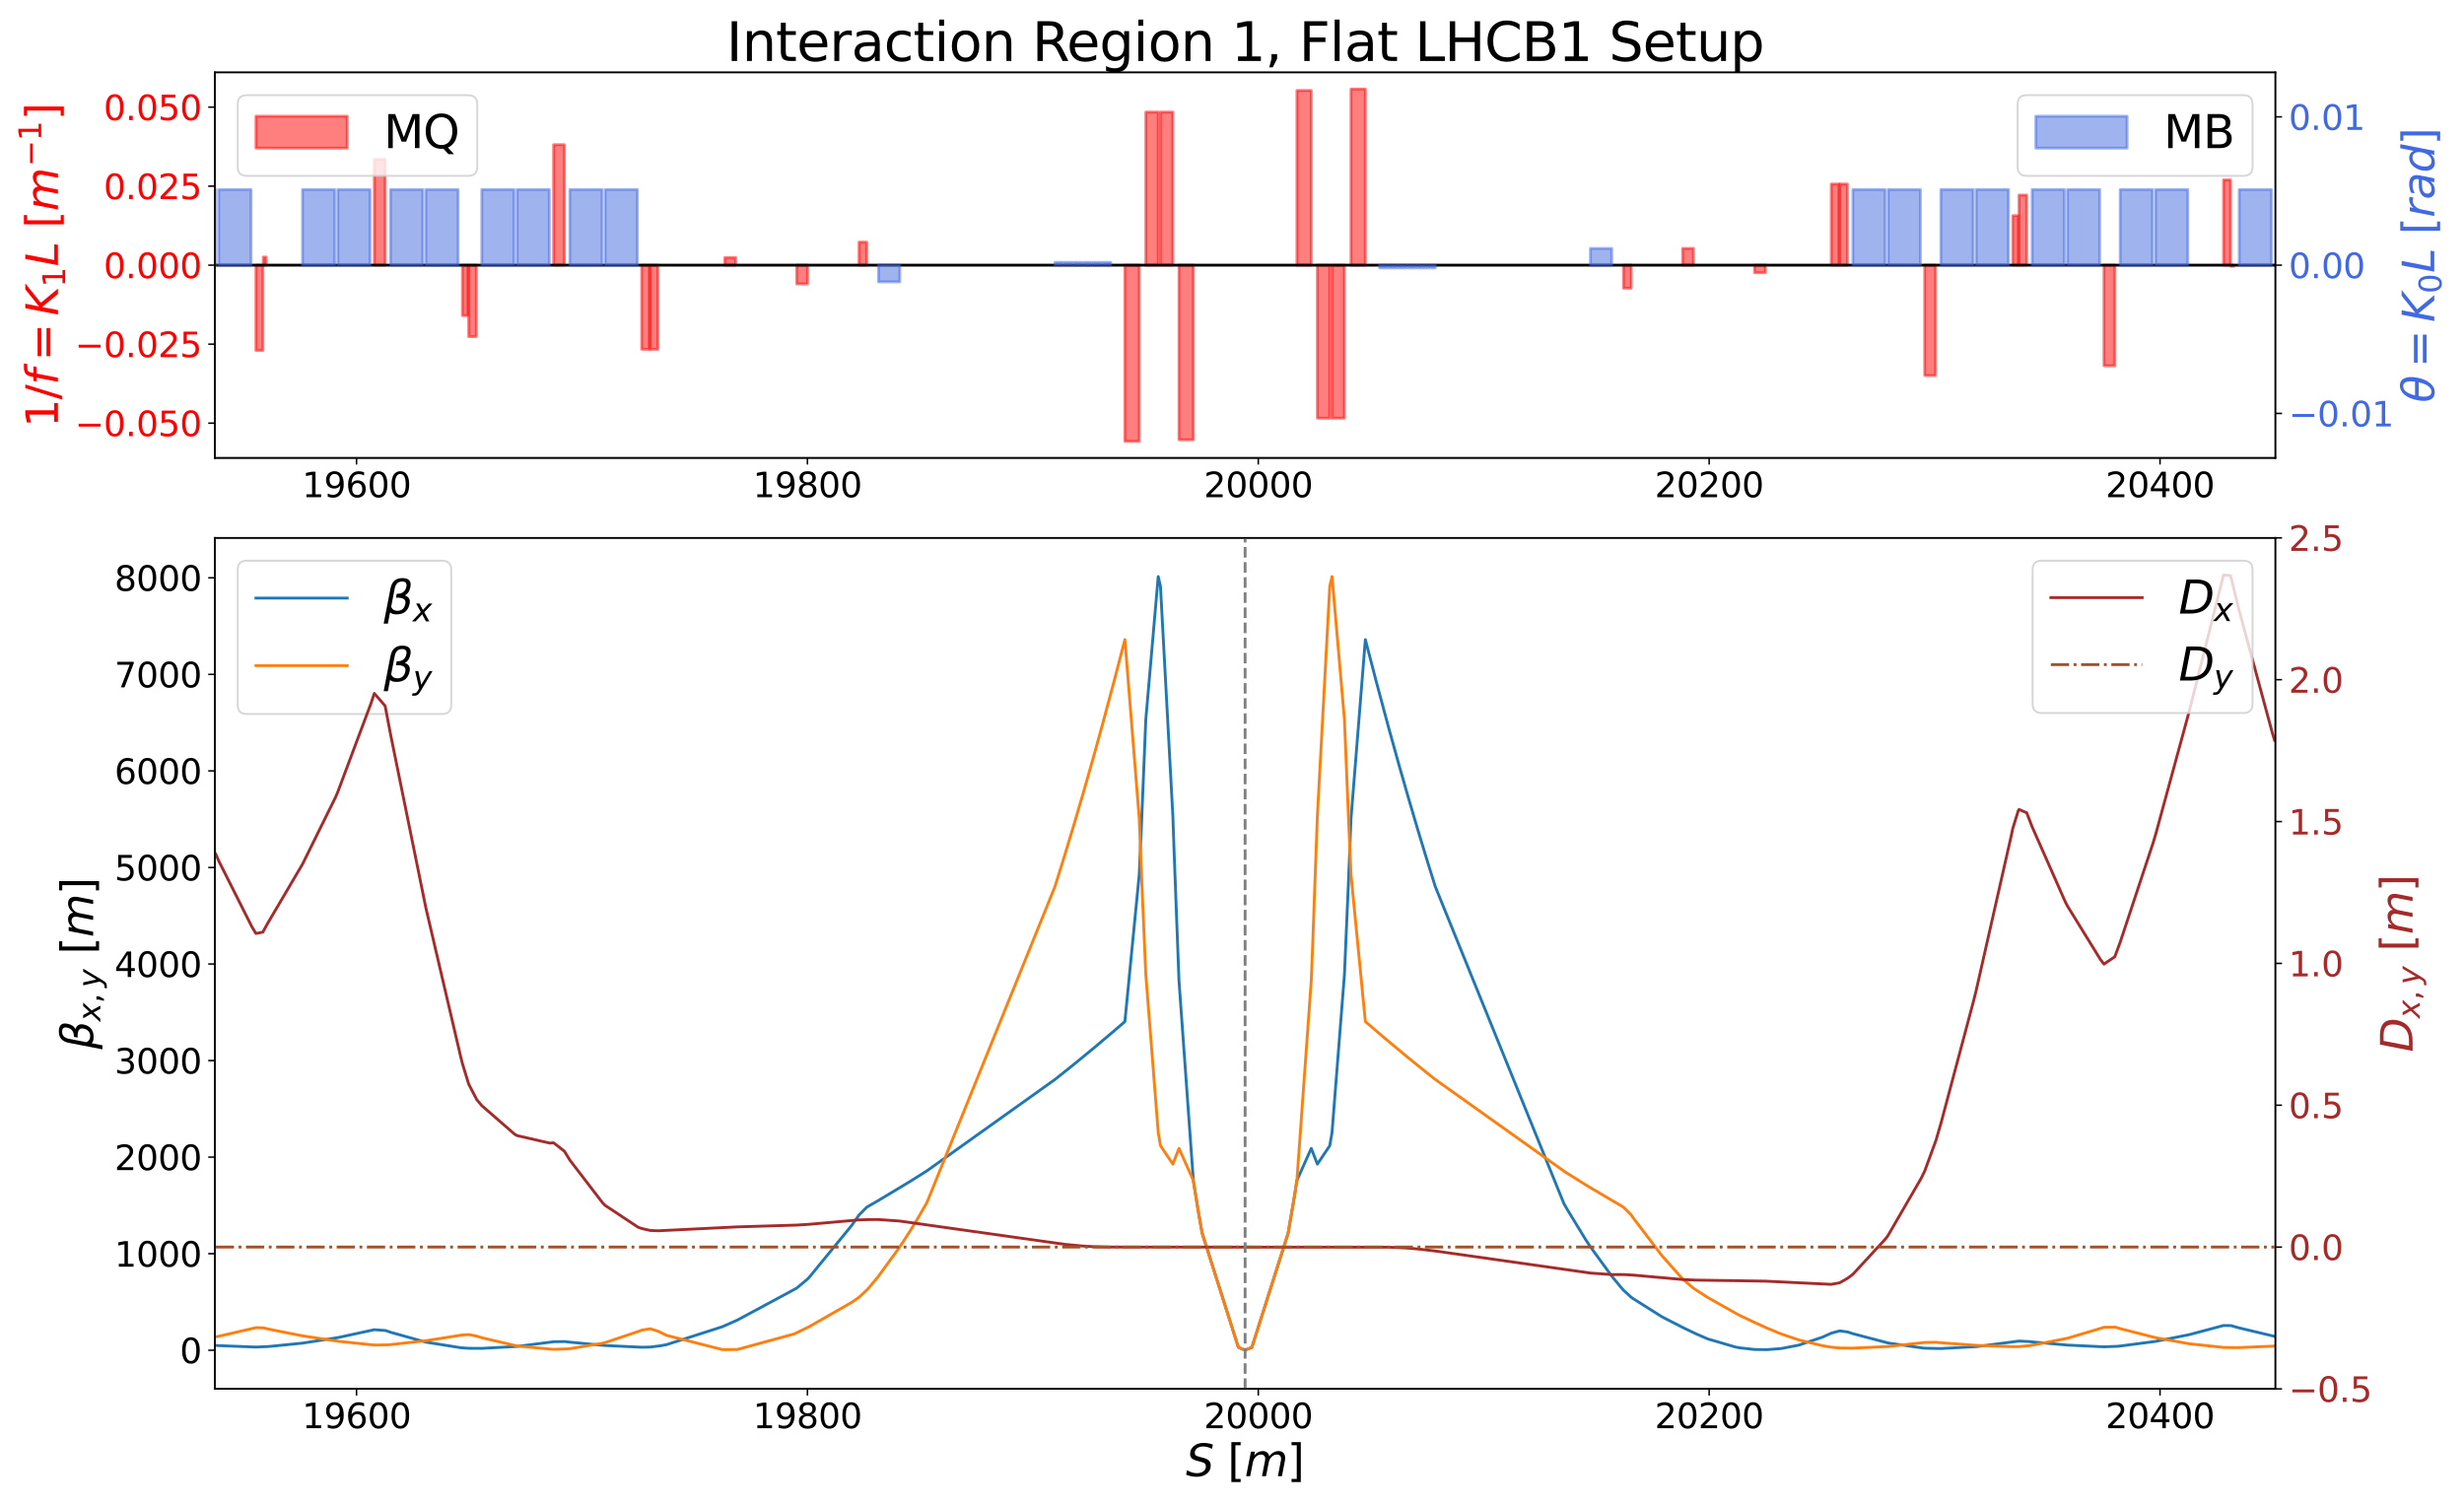 <?xml version="1.0" encoding="utf-8" standalone="no"?>
<!DOCTYPE svg PUBLIC "-//W3C//DTD SVG 1.1//EN"
  "http://www.w3.org/Graphics/SVG/1.1/DTD/svg11.dtd">
<svg xmlns:xlink="http://www.w3.org/1999/xlink" width="1296pt" height="792pt" viewBox="0 0 1296 792" xmlns="http://www.w3.org/2000/svg" version="1.1">
 <defs>
  <style type="text/css">*{stroke-linejoin: round; stroke-linecap: butt}</style>
 </defs>
 <g id="figure_1">
  <g id="patch_1">
   <path d="M 0 792 
L 1296 792 
L 1296 0 
L 0 0 
z
" style="fill: #ffffff"/>
  </g>
  <g id="axes_1">
   <g id="patch_2">
    <path d="M 113.024 240.851 
L 1196.779 240.851 
L 1196.779 38.076 
L 113.024 38.076 
z
" style="fill: #ffffff"/>
   </g>
   <g id="patch_3">
    <path d="M 134.596 139.463 
L 138.272 139.463 
L 138.272 184.314 
L 134.596 184.314 
z
" clip-path="url(#pe2f3da0f58)" style="fill: #ff0000; opacity: 0.5; stroke: #ff0000; stroke-width: 1.5; stroke-linejoin: miter"/>
   </g>
   <g id="patch_4">
    <path d="M 138.472 139.463 
L 140.014 139.463 
L 140.014 135.175 
L 138.472 135.175 
z
" clip-path="url(#pe2f3da0f58)" style="fill: #ff0000; opacity: 0.5; stroke: #ff0000; stroke-width: 1.5; stroke-linejoin: miter"/>
   </g>
   <g id="patch_5">
    <path d="M 196.881 139.463 
L 202.573 139.463 
L 202.573 83.808 
L 196.881 83.808 
z
" clip-path="url(#pe2f3da0f58)" style="fill: #ff0000; opacity: 0.5; stroke: #ff0000; stroke-width: 1.5; stroke-linejoin: miter"/>
   </g>
   <g id="patch_6">
    <path d="M 243.238 139.463 
L 246.084 139.463 
L 246.084 166.007 
L 243.238 166.007 
z
" clip-path="url(#pe2f3da0f58)" style="fill: #ff0000; opacity: 0.5; stroke: #ff0000; stroke-width: 1.5; stroke-linejoin: miter"/>
   </g>
   <g id="patch_7">
    <path d="M 246.518 139.463 
L 250.549 139.463 
L 250.549 177.067 
L 246.518 177.067 
z
" clip-path="url(#pe2f3da0f58)" style="fill: #ff0000; opacity: 0.5; stroke: #ff0000; stroke-width: 1.5; stroke-linejoin: miter"/>
   </g>
   <g id="patch_8">
    <path d="M 291.18 139.463 
L 296.871 139.463 
L 296.871 76.097 
L 291.18 76.097 
z
" clip-path="url(#pe2f3da0f58)" style="fill: #ff0000; opacity: 0.5; stroke: #ff0000; stroke-width: 1.5; stroke-linejoin: miter"/>
   </g>
   <g id="patch_9">
    <path d="M 337.501 139.463 
L 341.533 139.463 
L 341.533 183.735 
L 337.501 183.735 
z
" clip-path="url(#pe2f3da0f58)" style="fill: #ff0000; opacity: 0.5; stroke: #ff0000; stroke-width: 1.5; stroke-linejoin: miter"/>
   </g>
   <g id="patch_10">
    <path d="M 341.968 139.463 
L 345.999 139.463 
L 345.999 183.735 
L 341.968 183.735 
z
" clip-path="url(#pe2f3da0f58)" style="fill: #ff0000; opacity: 0.5; stroke: #ff0000; stroke-width: 1.5; stroke-linejoin: miter"/>
   </g>
   <g id="patch_11">
    <path d="M 381.247 139.463 
L 386.939 139.463 
L 386.939 135.474 
L 381.247 135.474 
z
" clip-path="url(#pe2f3da0f58)" style="fill: #ff0000; opacity: 0.5; stroke: #ff0000; stroke-width: 1.5; stroke-linejoin: miter"/>
   </g>
   <g id="patch_12">
    <path d="M 419.072 139.463 
L 424.764 139.463 
L 424.764 149.337 
L 419.072 149.337 
z
" clip-path="url(#pe2f3da0f58)" style="fill: #ff0000; opacity: 0.5; stroke: #ff0000; stroke-width: 1.5; stroke-linejoin: miter"/>
   </g>
   <g id="patch_13">
    <path d="M 451.842 139.463 
L 455.874 139.463 
L 455.874 127.339 
L 451.842 127.339 
z
" clip-path="url(#pe2f3da0f58)" style="fill: #ff0000; opacity: 0.5; stroke: #ff0000; stroke-width: 1.5; stroke-linejoin: miter"/>
   </g>
   <g id="patch_14">
    <path d="M 591.661 139.463 
L 599.214 139.463 
L 599.214 232.101 
L 591.661 232.101 
z
" clip-path="url(#pe2f3da0f58)" style="fill: #ff0000; opacity: 0.5; stroke: #ff0000; stroke-width: 1.5; stroke-linejoin: miter"/>
   </g>
   <g id="patch_15">
    <path d="M 602.67 139.463 
L 609.192 139.463 
L 609.192 58.951 
L 602.67 58.951 
z
" clip-path="url(#pe2f3da0f58)" style="fill: #ff0000; opacity: 0.5; stroke: #ff0000; stroke-width: 1.5; stroke-linejoin: miter"/>
   </g>
   <g id="patch_16">
    <path d="M 610.377 139.463 
L 616.899 139.463 
L 616.899 58.951 
L 610.377 58.951 
z
" clip-path="url(#pe2f3da0f58)" style="fill: #ff0000; opacity: 0.5; stroke: #ff0000; stroke-width: 1.5; stroke-linejoin: miter"/>
   </g>
   <g id="patch_17">
    <path d="M 620.118 139.463 
L 627.671 139.463 
L 627.671 231.333 
L 620.118 231.333 
z
" clip-path="url(#pe2f3da0f58)" style="fill: #ff0000; opacity: 0.5; stroke: #ff0000; stroke-width: 1.5; stroke-linejoin: miter"/>
   </g>
   <g id="patch_18">
    <path d="M 682.132 139.463 
L 689.685 139.463 
L 689.685 47.594 
L 682.132 47.594 
z
" clip-path="url(#pe2f3da0f58)" style="fill: #ff0000; opacity: 0.5; stroke: #ff0000; stroke-width: 1.5; stroke-linejoin: miter"/>
   </g>
   <g id="patch_19">
    <path d="M 692.904 139.463 
L 699.425 139.463 
L 699.425 219.975 
L 692.904 219.975 
z
" clip-path="url(#pe2f3da0f58)" style="fill: #ff0000; opacity: 0.5; stroke: #ff0000; stroke-width: 1.5; stroke-linejoin: miter"/>
   </g>
   <g id="patch_20">
    <path d="M 700.611 139.463 
L 707.133 139.463 
L 707.133 219.975 
L 700.611 219.975 
z
" clip-path="url(#pe2f3da0f58)" style="fill: #ff0000; opacity: 0.5; stroke: #ff0000; stroke-width: 1.5; stroke-linejoin: miter"/>
   </g>
   <g id="patch_21">
    <path d="M 710.589 139.463 
L 718.142 139.463 
L 718.142 46.826 
L 710.589 46.826 
z
" clip-path="url(#pe2f3da0f58)" style="fill: #ff0000; opacity: 0.5; stroke: #ff0000; stroke-width: 1.5; stroke-linejoin: miter"/>
   </g>
   <g id="patch_22">
    <path d="M 853.929 139.463 
L 857.961 139.463 
L 857.961 151.588 
L 853.929 151.588 
z
" clip-path="url(#pe2f3da0f58)" style="fill: #ff0000; opacity: 0.5; stroke: #ff0000; stroke-width: 1.5; stroke-linejoin: miter"/>
   </g>
   <g id="patch_23">
    <path d="M 885.039 139.463 
L 890.731 139.463 
L 890.731 130.659 
L 885.039 130.659 
z
" clip-path="url(#pe2f3da0f58)" style="fill: #ff0000; opacity: 0.5; stroke: #ff0000; stroke-width: 1.5; stroke-linejoin: miter"/>
   </g>
   <g id="patch_24">
    <path d="M 922.864 139.463 
L 928.555 139.463 
L 928.555 143.452 
L 922.864 143.452 
z
" clip-path="url(#pe2f3da0f58)" style="fill: #ff0000; opacity: 0.5; stroke: #ff0000; stroke-width: 1.5; stroke-linejoin: miter"/>
   </g>
   <g id="patch_25">
    <path d="M 963.195 139.463 
L 967.227 139.463 
L 967.227 96.801 
L 963.195 96.801 
z
" clip-path="url(#pe2f3da0f58)" style="fill: #ff0000; opacity: 0.5; stroke: #ff0000; stroke-width: 1.5; stroke-linejoin: miter"/>
   </g>
   <g id="patch_26">
    <path d="M 967.662 139.463 
L 971.693 139.463 
L 971.693 96.801 
L 967.662 96.801 
z
" clip-path="url(#pe2f3da0f58)" style="fill: #ff0000; opacity: 0.5; stroke: #ff0000; stroke-width: 1.5; stroke-linejoin: miter"/>
   </g>
   <g id="patch_27">
    <path d="M 1012.331 139.463 
L 1018.022 139.463 
L 1018.022 197.521 
L 1012.331 197.521 
z
" clip-path="url(#pe2f3da0f58)" style="fill: #ff0000; opacity: 0.5; stroke: #ff0000; stroke-width: 1.5; stroke-linejoin: miter"/>
   </g>
   <g id="patch_28">
    <path d="M 1058.69 139.463 
L 1061.536 139.463 
L 1061.536 113.429 
L 1058.69 113.429 
z
" clip-path="url(#pe2f3da0f58)" style="fill: #ff0000; opacity: 0.5; stroke: #ff0000; stroke-width: 1.5; stroke-linejoin: miter"/>
   </g>
   <g id="patch_29">
    <path d="M 1061.97 139.463 
L 1066.001 139.463 
L 1066.001 102.581 
L 1061.97 102.581 
z
" clip-path="url(#pe2f3da0f58)" style="fill: #ff0000; opacity: 0.5; stroke: #ff0000; stroke-width: 1.5; stroke-linejoin: miter"/>
   </g>
   <g id="patch_30">
    <path d="M 1106.634 139.463 
L 1112.325 139.463 
L 1112.325 192.391 
L 1106.634 192.391 
z
" clip-path="url(#pe2f3da0f58)" style="fill: #ff0000; opacity: 0.5; stroke: #ff0000; stroke-width: 1.5; stroke-linejoin: miter"/>
   </g>
   <g id="patch_31">
    <path d="M 1169.518 139.463 
L 1173.194 139.463 
L 1173.194 94.62 
L 1169.518 94.62 
z
" clip-path="url(#pe2f3da0f58)" style="fill: #ff0000; opacity: 0.5; stroke: #ff0000; stroke-width: 1.5; stroke-linejoin: miter"/>
   </g>
   <g id="patch_32">
    <path d="M 1173.395 139.463 
L 1174.936 139.463 
L 1174.936 140.061 
L 1173.395 140.061 
z
" clip-path="url(#pe2f3da0f58)" style="fill: #ff0000; opacity: 0.5; stroke: #ff0000; stroke-width: 1.5; stroke-linejoin: miter"/>
   </g>
   <g id="matplotlib.axis_1">
    <g id="xtick_1">
     <g id="line2d_1">
      <defs>
       <path id="m67135ea1c2" d="M 0 0 
L 0 3.5 
" style="stroke: #000000; stroke-width: 0.8"/>
      </defs>
      <g>
       <use xlink:href="#m67135ea1c2" x="187.532" y="240.851" style="stroke: #000000; stroke-width: 0.8"/>
      </g>
     </g>
     <g id="text_1">
      <!-- 19600 -->
      <g transform="translate(158.901 261.528) scale(0.18 -0.18)">
       <defs>
        <path id="DejaVuSans-31" d="M 794 531 
L 1825 531 
L 1825 4091 
L 703 3866 
L 703 4441 
L 1819 4666 
L 2450 4666 
L 2450 531 
L 3481 531 
L 3481 0 
L 794 0 
L 794 531 
z
" transform="scale(0.016)"/>
        <path id="DejaVuSans-39" d="M 703 97 
L 703 672 
Q 941 559 1184 500 
Q 1428 441 1663 441 
Q 2288 441 2617 861 
Q 2947 1281 2994 2138 
Q 2813 1869 2534 1725 
Q 2256 1581 1919 1581 
Q 1219 1581 811 2004 
Q 403 2428 403 3163 
Q 403 3881 828 4315 
Q 1253 4750 1959 4750 
Q 2769 4750 3195 4129 
Q 3622 3509 3622 2328 
Q 3622 1225 3098 567 
Q 2575 -91 1691 -91 
Q 1453 -91 1209 -44 
Q 966 3 703 97 
z
M 1959 2075 
Q 2384 2075 2632 2365 
Q 2881 2656 2881 3163 
Q 2881 3666 2632 3958 
Q 2384 4250 1959 4250 
Q 1534 4250 1286 3958 
Q 1038 3666 1038 3163 
Q 1038 2656 1286 2365 
Q 1534 2075 1959 2075 
z
" transform="scale(0.016)"/>
        <path id="DejaVuSans-36" d="M 2113 2584 
Q 1688 2584 1439 2293 
Q 1191 2003 1191 1497 
Q 1191 994 1439 701 
Q 1688 409 2113 409 
Q 2538 409 2786 701 
Q 3034 994 3034 1497 
Q 3034 2003 2786 2293 
Q 2538 2584 2113 2584 
z
M 3366 4563 
L 3366 3988 
Q 3128 4100 2886 4159 
Q 2644 4219 2406 4219 
Q 1781 4219 1451 3797 
Q 1122 3375 1075 2522 
Q 1259 2794 1537 2939 
Q 1816 3084 2150 3084 
Q 2853 3084 3261 2657 
Q 3669 2231 3669 1497 
Q 3669 778 3244 343 
Q 2819 -91 2113 -91 
Q 1303 -91 875 529 
Q 447 1150 447 2328 
Q 447 3434 972 4092 
Q 1497 4750 2381 4750 
Q 2619 4750 2861 4703 
Q 3103 4656 3366 4563 
z
" transform="scale(0.016)"/>
        <path id="DejaVuSans-30" d="M 2034 4250 
Q 1547 4250 1301 3770 
Q 1056 3291 1056 2328 
Q 1056 1369 1301 889 
Q 1547 409 2034 409 
Q 2525 409 2770 889 
Q 3016 1369 3016 2328 
Q 3016 3291 2770 3770 
Q 2525 4250 2034 4250 
z
M 2034 4750 
Q 2819 4750 3233 4129 
Q 3647 3509 3647 2328 
Q 3647 1150 3233 529 
Q 2819 -91 2034 -91 
Q 1250 -91 836 529 
Q 422 1150 422 2328 
Q 422 3509 836 4129 
Q 1250 4750 2034 4750 
z
" transform="scale(0.016)"/>
       </defs>
       <use xlink:href="#DejaVuSans-31"/>
       <use xlink:href="#DejaVuSans-39" x="63.623"/>
       <use xlink:href="#DejaVuSans-36" x="127.246"/>
       <use xlink:href="#DejaVuSans-30" x="190.869"/>
       <use xlink:href="#DejaVuSans-30" x="254.492"/>
      </g>
     </g>
    </g>
    <g id="xtick_2">
     <g id="line2d_2">
      <g>
       <use xlink:href="#m67135ea1c2" x="424.678" y="240.851" style="stroke: #000000; stroke-width: 0.8"/>
      </g>
     </g>
     <g id="text_2">
      <!-- 19800 -->
      <g transform="translate(396.047 261.528) scale(0.18 -0.18)">
       <defs>
        <path id="DejaVuSans-38" d="M 2034 2216 
Q 1584 2216 1326 1975 
Q 1069 1734 1069 1313 
Q 1069 891 1326 650 
Q 1584 409 2034 409 
Q 2484 409 2743 651 
Q 3003 894 3003 1313 
Q 3003 1734 2745 1975 
Q 2488 2216 2034 2216 
z
M 1403 2484 
Q 997 2584 770 2862 
Q 544 3141 544 3541 
Q 544 4100 942 4425 
Q 1341 4750 2034 4750 
Q 2731 4750 3128 4425 
Q 3525 4100 3525 3541 
Q 3525 3141 3298 2862 
Q 3072 2584 2669 2484 
Q 3125 2378 3379 2068 
Q 3634 1759 3634 1313 
Q 3634 634 3220 271 
Q 2806 -91 2034 -91 
Q 1263 -91 848 271 
Q 434 634 434 1313 
Q 434 1759 690 2068 
Q 947 2378 1403 2484 
z
M 1172 3481 
Q 1172 3119 1398 2916 
Q 1625 2713 2034 2713 
Q 2441 2713 2670 2916 
Q 2900 3119 2900 3481 
Q 2900 3844 2670 4047 
Q 2441 4250 2034 4250 
Q 1625 4250 1398 4047 
Q 1172 3844 1172 3481 
z
" transform="scale(0.016)"/>
       </defs>
       <use xlink:href="#DejaVuSans-31"/>
       <use xlink:href="#DejaVuSans-39" x="63.623"/>
       <use xlink:href="#DejaVuSans-38" x="127.246"/>
       <use xlink:href="#DejaVuSans-30" x="190.869"/>
       <use xlink:href="#DejaVuSans-30" x="254.492"/>
      </g>
     </g>
    </g>
    <g id="xtick_3">
     <g id="line2d_3">
      <g>
       <use xlink:href="#m67135ea1c2" x="661.823" y="240.851" style="stroke: #000000; stroke-width: 0.8"/>
      </g>
     </g>
     <g id="text_3">
      <!-- 20000 -->
      <g transform="translate(633.192 261.528) scale(0.18 -0.18)">
       <defs>
        <path id="DejaVuSans-32" d="M 1228 531 
L 3431 531 
L 3431 0 
L 469 0 
L 469 531 
Q 828 903 1448 1529 
Q 2069 2156 2228 2338 
Q 2531 2678 2651 2914 
Q 2772 3150 2772 3378 
Q 2772 3750 2511 3984 
Q 2250 4219 1831 4219 
Q 1534 4219 1204 4116 
Q 875 4013 500 3803 
L 500 4441 
Q 881 4594 1212 4672 
Q 1544 4750 1819 4750 
Q 2544 4750 2975 4387 
Q 3406 4025 3406 3419 
Q 3406 3131 3298 2873 
Q 3191 2616 2906 2266 
Q 2828 2175 2409 1742 
Q 1991 1309 1228 531 
z
" transform="scale(0.016)"/>
       </defs>
       <use xlink:href="#DejaVuSans-32"/>
       <use xlink:href="#DejaVuSans-30" x="63.623"/>
       <use xlink:href="#DejaVuSans-30" x="127.246"/>
       <use xlink:href="#DejaVuSans-30" x="190.869"/>
       <use xlink:href="#DejaVuSans-30" x="254.492"/>
      </g>
     </g>
    </g>
    <g id="xtick_4">
     <g id="line2d_4">
      <g>
       <use xlink:href="#m67135ea1c2" x="898.969" y="240.851" style="stroke: #000000; stroke-width: 0.8"/>
      </g>
     </g>
     <g id="text_4">
      <!-- 20200 -->
      <g transform="translate(870.337 261.528) scale(0.18 -0.18)">
       <use xlink:href="#DejaVuSans-32"/>
       <use xlink:href="#DejaVuSans-30" x="63.623"/>
       <use xlink:href="#DejaVuSans-32" x="127.246"/>
       <use xlink:href="#DejaVuSans-30" x="190.869"/>
       <use xlink:href="#DejaVuSans-30" x="254.492"/>
      </g>
     </g>
    </g>
    <g id="xtick_5">
     <g id="line2d_5">
      <g>
       <use xlink:href="#m67135ea1c2" x="1136.114" y="240.851" style="stroke: #000000; stroke-width: 0.8"/>
      </g>
     </g>
     <g id="text_5">
      <!-- 20400 -->
      <g transform="translate(1107.483 261.528) scale(0.18 -0.18)">
       <defs>
        <path id="DejaVuSans-34" d="M 2419 4116 
L 825 1625 
L 2419 1625 
L 2419 4116 
z
M 2253 4666 
L 3047 4666 
L 3047 1625 
L 3713 1625 
L 3713 1100 
L 3047 1100 
L 3047 0 
L 2419 0 
L 2419 1100 
L 313 1100 
L 313 1709 
L 2253 4666 
z
" transform="scale(0.016)"/>
       </defs>
       <use xlink:href="#DejaVuSans-32"/>
       <use xlink:href="#DejaVuSans-30" x="63.623"/>
       <use xlink:href="#DejaVuSans-34" x="127.246"/>
       <use xlink:href="#DejaVuSans-30" x="190.869"/>
       <use xlink:href="#DejaVuSans-30" x="254.492"/>
      </g>
     </g>
    </g>
   </g>
   <g id="matplotlib.axis_2">
    <g id="ytick_1">
     <g id="line2d_6">
      <defs>
       <path id="m601dd692f5" d="M 0 0 
L -3.5 0 
" style="stroke: #000000; stroke-width: 0.8"/>
      </defs>
      <g>
       <use xlink:href="#m601dd692f5" x="113.024" y="222.568" style="stroke: #000000; stroke-width: 0.8"/>
      </g>
     </g>
     <g id="text_6">
      <!-- −0.050 -->
      <g style="fill: #ff0000" transform="translate(39.41 229.406) scale(0.18 -0.18)">
       <defs>
        <path id="DejaVuSans-2212" d="M 678 2272 
L 4684 2272 
L 4684 1741 
L 678 1741 
L 678 2272 
z
" transform="scale(0.016)"/>
        <path id="DejaVuSans-2e" d="M 684 794 
L 1344 794 
L 1344 0 
L 684 0 
L 684 794 
z
" transform="scale(0.016)"/>
        <path id="DejaVuSans-35" d="M 691 4666 
L 3169 4666 
L 3169 4134 
L 1269 4134 
L 1269 2991 
Q 1406 3038 1543 3061 
Q 1681 3084 1819 3084 
Q 2600 3084 3056 2656 
Q 3513 2228 3513 1497 
Q 3513 744 3044 326 
Q 2575 -91 1722 -91 
Q 1428 -91 1123 -41 
Q 819 9 494 109 
L 494 744 
Q 775 591 1075 516 
Q 1375 441 1709 441 
Q 2250 441 2565 725 
Q 2881 1009 2881 1497 
Q 2881 1984 2565 2268 
Q 2250 2553 1709 2553 
Q 1456 2553 1204 2497 
Q 953 2441 691 2322 
L 691 4666 
z
" transform="scale(0.016)"/>
       </defs>
       <use xlink:href="#DejaVuSans-2212"/>
       <use xlink:href="#DejaVuSans-30" x="83.789"/>
       <use xlink:href="#DejaVuSans-2e" x="147.412"/>
       <use xlink:href="#DejaVuSans-30" x="179.199"/>
       <use xlink:href="#DejaVuSans-35" x="242.822"/>
       <use xlink:href="#DejaVuSans-30" x="306.445"/>
      </g>
     </g>
    </g>
    <g id="ytick_2">
     <g id="line2d_7">
      <g>
       <use xlink:href="#m601dd692f5" x="113.024" y="181.016" style="stroke: #000000; stroke-width: 0.8"/>
      </g>
     </g>
     <g id="text_7">
      <!-- −0.025 -->
      <g style="fill: #ff0000" transform="translate(39.41 187.854) scale(0.18 -0.18)">
       <use xlink:href="#DejaVuSans-2212"/>
       <use xlink:href="#DejaVuSans-30" x="83.789"/>
       <use xlink:href="#DejaVuSans-2e" x="147.412"/>
       <use xlink:href="#DejaVuSans-30" x="179.199"/>
       <use xlink:href="#DejaVuSans-32" x="242.822"/>
       <use xlink:href="#DejaVuSans-35" x="306.445"/>
      </g>
     </g>
    </g>
    <g id="ytick_3">
     <g id="line2d_8">
      <g>
       <use xlink:href="#m601dd692f5" x="113.024" y="139.463" style="stroke: #000000; stroke-width: 0.8"/>
      </g>
     </g>
     <g id="text_8">
      <!-- 0.000 -->
      <g style="fill: #ff0000" transform="translate(54.493 146.302) scale(0.18 -0.18)">
       <use xlink:href="#DejaVuSans-30"/>
       <use xlink:href="#DejaVuSans-2e" x="63.623"/>
       <use xlink:href="#DejaVuSans-30" x="95.41"/>
       <use xlink:href="#DejaVuSans-30" x="159.033"/>
       <use xlink:href="#DejaVuSans-30" x="222.656"/>
      </g>
     </g>
    </g>
    <g id="ytick_4">
     <g id="line2d_9">
      <g>
       <use xlink:href="#m601dd692f5" x="113.024" y="97.911" style="stroke: #000000; stroke-width: 0.8"/>
      </g>
     </g>
     <g id="text_9">
      <!-- 0.025 -->
      <g style="fill: #ff0000" transform="translate(54.493 104.75) scale(0.18 -0.18)">
       <use xlink:href="#DejaVuSans-30"/>
       <use xlink:href="#DejaVuSans-2e" x="63.623"/>
       <use xlink:href="#DejaVuSans-30" x="95.41"/>
       <use xlink:href="#DejaVuSans-32" x="159.033"/>
       <use xlink:href="#DejaVuSans-35" x="222.656"/>
      </g>
     </g>
    </g>
    <g id="ytick_5">
     <g id="line2d_10">
      <g>
       <use xlink:href="#m601dd692f5" x="113.024" y="56.359" style="stroke: #000000; stroke-width: 0.8"/>
      </g>
     </g>
     <g id="text_10">
      <!-- 0.050 -->
      <g style="fill: #ff0000" transform="translate(54.493 63.197) scale(0.18 -0.18)">
       <use xlink:href="#DejaVuSans-30"/>
       <use xlink:href="#DejaVuSans-2e" x="63.623"/>
       <use xlink:href="#DejaVuSans-30" x="95.41"/>
       <use xlink:href="#DejaVuSans-35" x="159.033"/>
       <use xlink:href="#DejaVuSans-30" x="222.656"/>
      </g>
     </g>
    </g>
    <g id="text_11">
     <!-- $1/f=K_{1}L$ $[m^{-1}]$ -->
     <g style="fill: #ff0000" transform="translate(30.627 224.793) rotate(-90) scale(0.23 -0.23)">
      <defs>
       <path id="DejaVuSans-2f" d="M 1625 4666 
L 2156 4666 
L 531 -594 
L 0 -594 
L 1625 4666 
z
" transform="scale(0.016)"/>
       <path id="DejaVuSans-Oblique-66" d="M 3059 4863 
L 2969 4384 
L 2419 4384 
Q 2106 4384 1964 4261 
Q 1822 4138 1753 3809 
L 1691 3500 
L 2638 3500 
L 2553 3053 
L 1606 3053 
L 1013 0 
L 434 0 
L 1031 3053 
L 481 3053 
L 563 3500 
L 1113 3500 
L 1159 3744 
Q 1278 4363 1576 4613 
Q 1875 4863 2516 4863 
L 3059 4863 
z
" transform="scale(0.016)"/>
       <path id="DejaVuSans-3d" d="M 678 2906 
L 4684 2906 
L 4684 2381 
L 678 2381 
L 678 2906 
z
M 678 1631 
L 4684 1631 
L 4684 1100 
L 678 1100 
L 678 1631 
z
" transform="scale(0.016)"/>
       <path id="DejaVuSans-Oblique-4b" d="M 1081 4666 
L 1716 4666 
L 1331 2700 
L 3781 4666 
L 4622 4666 
L 1850 2438 
L 3878 0 
L 3109 0 
L 1247 2272 
L 806 0 
L 172 0 
L 1081 4666 
z
" transform="scale(0.016)"/>
       <path id="DejaVuSans-Oblique-4c" d="M 1075 4666 
L 1709 4666 
L 909 525 
L 3181 525 
L 3078 0 
L 172 0 
L 1075 4666 
z
" transform="scale(0.016)"/>
       <path id="DejaVuSans-20" transform="scale(0.016)"/>
       <path id="DejaVuSans-5b" d="M 550 4863 
L 1875 4863 
L 1875 4416 
L 1125 4416 
L 1125 -397 
L 1875 -397 
L 1875 -844 
L 550 -844 
L 550 4863 
z
" transform="scale(0.016)"/>
       <path id="DejaVuSans-Oblique-6d" d="M 5747 2113 
L 5338 0 
L 4763 0 
L 5166 2094 
Q 5191 2228 5203 2325 
Q 5216 2422 5216 2491 
Q 5216 2772 5059 2928 
Q 4903 3084 4622 3084 
Q 4203 3084 3875 2770 
Q 3547 2456 3450 1953 
L 3066 0 
L 2491 0 
L 2900 2094 
Q 2925 2209 2937 2307 
Q 2950 2406 2950 2484 
Q 2950 2769 2794 2926 
Q 2638 3084 2363 3084 
Q 1938 3084 1609 2770 
Q 1281 2456 1184 1953 
L 800 0 
L 225 0 
L 909 3500 
L 1484 3500 
L 1375 2956 
Q 1609 3263 1923 3423 
Q 2238 3584 2597 3584 
Q 2978 3584 3223 3384 
Q 3469 3184 3519 2828 
Q 3781 3197 4126 3390 
Q 4472 3584 4856 3584 
Q 5306 3584 5551 3325 
Q 5797 3066 5797 2591 
Q 5797 2488 5784 2364 
Q 5772 2241 5747 2113 
z
" transform="scale(0.016)"/>
       <path id="DejaVuSans-5d" d="M 1947 4863 
L 1947 -844 
L 622 -844 
L 622 -397 
L 1369 -397 
L 1369 4416 
L 622 4416 
L 622 4863 
L 1947 4863 
z
" transform="scale(0.016)"/>
      </defs>
      <use xlink:href="#DejaVuSans-31" transform="translate(0 0.684)"/>
      <use xlink:href="#DejaVuSans-2f" transform="translate(63.623 0.684)"/>
      <use xlink:href="#DejaVuSans-Oblique-66" transform="translate(97.314 0.684)"/>
      <use xlink:href="#DejaVuSans-3d" transform="translate(152.002 0.684)"/>
      <use xlink:href="#DejaVuSans-Oblique-4b" transform="translate(255.273 0.684)"/>
      <use xlink:href="#DejaVuSans-31" transform="translate(320.85 -15.722) scale(0.7)"/>
      <use xlink:href="#DejaVuSans-Oblique-4c" transform="translate(368.12 0.684)"/>
      <use xlink:href="#DejaVuSans-20" transform="translate(423.833 0.684)"/>
      <use xlink:href="#DejaVuSans-5b" transform="translate(455.62 0.684)"/>
      <use xlink:href="#DejaVuSans-Oblique-6d" transform="translate(494.634 0.684)"/>
      <use xlink:href="#DejaVuSans-2212" transform="translate(596.696 38.966) scale(0.7)"/>
      <use xlink:href="#DejaVuSans-31" transform="translate(655.348 38.966) scale(0.7)"/>
      <use xlink:href="#DejaVuSans-5d" transform="translate(702.619 0.684)"/>
     </g>
    </g>
   </g>
   <g id="line2d_11">
    <path d="M 113.479 139.463 
L 1196.335 139.463 
L 1196.335 139.463 
" clip-path="url(#pe2f3da0f58)" style="fill: none; stroke: #000000; stroke-width: 1.5; stroke-linecap: square"/>
   </g>
   <g id="patch_33">
    <path d="M 113.024 240.851 
L 113.024 38.076 
" style="fill: none; stroke: #000000; stroke-width: 0.8; stroke-linejoin: miter; stroke-linecap: square"/>
   </g>
   <g id="patch_34">
    <path d="M 1196.779 240.851 
L 1196.779 38.076 
" style="fill: none; stroke: #000000; stroke-width: 0.8; stroke-linejoin: miter; stroke-linecap: square"/>
   </g>
   <g id="patch_35">
    <path d="M 113.024 240.851 
L 1196.779 240.851 
" style="fill: none; stroke: #000000; stroke-width: 0.8; stroke-linejoin: miter; stroke-linecap: square"/>
   </g>
   <g id="patch_36">
    <path d="M 113.024 38.076 
L 1196.779 38.076 
" style="fill: none; stroke: #000000; stroke-width: 0.8; stroke-linejoin: miter; stroke-linecap: square"/>
   </g>
   <g id="text_12">
    <!-- Interaction Region 1, Flat LHCB1 Setup -->
    <g transform="translate(382.037 32.076) scale(0.28 -0.28)">
     <defs>
      <path id="DejaVuSans-49" d="M 628 4666 
L 1259 4666 
L 1259 0 
L 628 0 
L 628 4666 
z
" transform="scale(0.016)"/>
      <path id="DejaVuSans-6e" d="M 3513 2113 
L 3513 0 
L 2938 0 
L 2938 2094 
Q 2938 2591 2744 2837 
Q 2550 3084 2163 3084 
Q 1697 3084 1428 2787 
Q 1159 2491 1159 1978 
L 1159 0 
L 581 0 
L 581 3500 
L 1159 3500 
L 1159 2956 
Q 1366 3272 1645 3428 
Q 1925 3584 2291 3584 
Q 2894 3584 3203 3211 
Q 3513 2838 3513 2113 
z
" transform="scale(0.016)"/>
      <path id="DejaVuSans-74" d="M 1172 4494 
L 1172 3500 
L 2356 3500 
L 2356 3053 
L 1172 3053 
L 1172 1153 
Q 1172 725 1289 603 
Q 1406 481 1766 481 
L 2356 481 
L 2356 0 
L 1766 0 
Q 1100 0 847 248 
Q 594 497 594 1153 
L 594 3053 
L 172 3053 
L 172 3500 
L 594 3500 
L 594 4494 
L 1172 4494 
z
" transform="scale(0.016)"/>
      <path id="DejaVuSans-65" d="M 3597 1894 
L 3597 1613 
L 953 1613 
Q 991 1019 1311 708 
Q 1631 397 2203 397 
Q 2534 397 2845 478 
Q 3156 559 3463 722 
L 3463 178 
Q 3153 47 2828 -22 
Q 2503 -91 2169 -91 
Q 1331 -91 842 396 
Q 353 884 353 1716 
Q 353 2575 817 3079 
Q 1281 3584 2069 3584 
Q 2775 3584 3186 3129 
Q 3597 2675 3597 1894 
z
M 3022 2063 
Q 3016 2534 2758 2815 
Q 2500 3097 2075 3097 
Q 1594 3097 1305 2825 
Q 1016 2553 972 2059 
L 3022 2063 
z
" transform="scale(0.016)"/>
      <path id="DejaVuSans-72" d="M 2631 2963 
Q 2534 3019 2420 3045 
Q 2306 3072 2169 3072 
Q 1681 3072 1420 2755 
Q 1159 2438 1159 1844 
L 1159 0 
L 581 0 
L 581 3500 
L 1159 3500 
L 1159 2956 
Q 1341 3275 1631 3429 
Q 1922 3584 2338 3584 
Q 2397 3584 2469 3576 
Q 2541 3569 2628 3553 
L 2631 2963 
z
" transform="scale(0.016)"/>
      <path id="DejaVuSans-61" d="M 2194 1759 
Q 1497 1759 1228 1600 
Q 959 1441 959 1056 
Q 959 750 1161 570 
Q 1363 391 1709 391 
Q 2188 391 2477 730 
Q 2766 1069 2766 1631 
L 2766 1759 
L 2194 1759 
z
M 3341 1997 
L 3341 0 
L 2766 0 
L 2766 531 
Q 2569 213 2275 61 
Q 1981 -91 1556 -91 
Q 1019 -91 701 211 
Q 384 513 384 1019 
Q 384 1609 779 1909 
Q 1175 2209 1959 2209 
L 2766 2209 
L 2766 2266 
Q 2766 2663 2505 2880 
Q 2244 3097 1772 3097 
Q 1472 3097 1187 3025 
Q 903 2953 641 2809 
L 641 3341 
Q 956 3463 1253 3523 
Q 1550 3584 1831 3584 
Q 2591 3584 2966 3190 
Q 3341 2797 3341 1997 
z
" transform="scale(0.016)"/>
      <path id="DejaVuSans-63" d="M 3122 3366 
L 3122 2828 
Q 2878 2963 2633 3030 
Q 2388 3097 2138 3097 
Q 1578 3097 1268 2742 
Q 959 2388 959 1747 
Q 959 1106 1268 751 
Q 1578 397 2138 397 
Q 2388 397 2633 464 
Q 2878 531 3122 666 
L 3122 134 
Q 2881 22 2623 -34 
Q 2366 -91 2075 -91 
Q 1284 -91 818 406 
Q 353 903 353 1747 
Q 353 2603 823 3093 
Q 1294 3584 2113 3584 
Q 2378 3584 2631 3529 
Q 2884 3475 3122 3366 
z
" transform="scale(0.016)"/>
      <path id="DejaVuSans-69" d="M 603 3500 
L 1178 3500 
L 1178 0 
L 603 0 
L 603 3500 
z
M 603 4863 
L 1178 4863 
L 1178 4134 
L 603 4134 
L 603 4863 
z
" transform="scale(0.016)"/>
      <path id="DejaVuSans-6f" d="M 1959 3097 
Q 1497 3097 1228 2736 
Q 959 2375 959 1747 
Q 959 1119 1226 758 
Q 1494 397 1959 397 
Q 2419 397 2687 759 
Q 2956 1122 2956 1747 
Q 2956 2369 2687 2733 
Q 2419 3097 1959 3097 
z
M 1959 3584 
Q 2709 3584 3137 3096 
Q 3566 2609 3566 1747 
Q 3566 888 3137 398 
Q 2709 -91 1959 -91 
Q 1206 -91 779 398 
Q 353 888 353 1747 
Q 353 2609 779 3096 
Q 1206 3584 1959 3584 
z
" transform="scale(0.016)"/>
      <path id="DejaVuSans-52" d="M 2841 2188 
Q 3044 2119 3236 1894 
Q 3428 1669 3622 1275 
L 4263 0 
L 3584 0 
L 2988 1197 
Q 2756 1666 2539 1819 
Q 2322 1972 1947 1972 
L 1259 1972 
L 1259 0 
L 628 0 
L 628 4666 
L 2053 4666 
Q 2853 4666 3247 4331 
Q 3641 3997 3641 3322 
Q 3641 2881 3436 2590 
Q 3231 2300 2841 2188 
z
M 1259 4147 
L 1259 2491 
L 2053 2491 
Q 2509 2491 2742 2702 
Q 2975 2913 2975 3322 
Q 2975 3731 2742 3939 
Q 2509 4147 2053 4147 
L 1259 4147 
z
" transform="scale(0.016)"/>
      <path id="DejaVuSans-67" d="M 2906 1791 
Q 2906 2416 2648 2759 
Q 2391 3103 1925 3103 
Q 1463 3103 1205 2759 
Q 947 2416 947 1791 
Q 947 1169 1205 825 
Q 1463 481 1925 481 
Q 2391 481 2648 825 
Q 2906 1169 2906 1791 
z
M 3481 434 
Q 3481 -459 3084 -895 
Q 2688 -1331 1869 -1331 
Q 1566 -1331 1297 -1286 
Q 1028 -1241 775 -1147 
L 775 -588 
Q 1028 -725 1275 -790 
Q 1522 -856 1778 -856 
Q 2344 -856 2625 -561 
Q 2906 -266 2906 331 
L 2906 616 
Q 2728 306 2450 153 
Q 2172 0 1784 0 
Q 1141 0 747 490 
Q 353 981 353 1791 
Q 353 2603 747 3093 
Q 1141 3584 1784 3584 
Q 2172 3584 2450 3431 
Q 2728 3278 2906 2969 
L 2906 3500 
L 3481 3500 
L 3481 434 
z
" transform="scale(0.016)"/>
      <path id="DejaVuSans-2c" d="M 750 794 
L 1409 794 
L 1409 256 
L 897 -744 
L 494 -744 
L 750 256 
L 750 794 
z
" transform="scale(0.016)"/>
      <path id="DejaVuSans-46" d="M 628 4666 
L 3309 4666 
L 3309 4134 
L 1259 4134 
L 1259 2759 
L 3109 2759 
L 3109 2228 
L 1259 2228 
L 1259 0 
L 628 0 
L 628 4666 
z
" transform="scale(0.016)"/>
      <path id="DejaVuSans-6c" d="M 603 4863 
L 1178 4863 
L 1178 0 
L 603 0 
L 603 4863 
z
" transform="scale(0.016)"/>
      <path id="DejaVuSans-4c" d="M 628 4666 
L 1259 4666 
L 1259 531 
L 3531 531 
L 3531 0 
L 628 0 
L 628 4666 
z
" transform="scale(0.016)"/>
      <path id="DejaVuSans-48" d="M 628 4666 
L 1259 4666 
L 1259 2753 
L 3553 2753 
L 3553 4666 
L 4184 4666 
L 4184 0 
L 3553 0 
L 3553 2222 
L 1259 2222 
L 1259 0 
L 628 0 
L 628 4666 
z
" transform="scale(0.016)"/>
      <path id="DejaVuSans-43" d="M 4122 4306 
L 4122 3641 
Q 3803 3938 3442 4084 
Q 3081 4231 2675 4231 
Q 1875 4231 1450 3742 
Q 1025 3253 1025 2328 
Q 1025 1406 1450 917 
Q 1875 428 2675 428 
Q 3081 428 3442 575 
Q 3803 722 4122 1019 
L 4122 359 
Q 3791 134 3420 21 
Q 3050 -91 2638 -91 
Q 1578 -91 968 557 
Q 359 1206 359 2328 
Q 359 3453 968 4101 
Q 1578 4750 2638 4750 
Q 3056 4750 3426 4639 
Q 3797 4528 4122 4306 
z
" transform="scale(0.016)"/>
      <path id="DejaVuSans-42" d="M 1259 2228 
L 1259 519 
L 2272 519 
Q 2781 519 3026 730 
Q 3272 941 3272 1375 
Q 3272 1813 3026 2020 
Q 2781 2228 2272 2228 
L 1259 2228 
z
M 1259 4147 
L 1259 2741 
L 2194 2741 
Q 2656 2741 2882 2914 
Q 3109 3088 3109 3444 
Q 3109 3797 2882 3972 
Q 2656 4147 2194 4147 
L 1259 4147 
z
M 628 4666 
L 2241 4666 
Q 2963 4666 3353 4366 
Q 3744 4066 3744 3513 
Q 3744 3084 3544 2831 
Q 3344 2578 2956 2516 
Q 3422 2416 3680 2098 
Q 3938 1781 3938 1306 
Q 3938 681 3513 340 
Q 3088 0 2303 0 
L 628 0 
L 628 4666 
z
" transform="scale(0.016)"/>
      <path id="DejaVuSans-53" d="M 3425 4513 
L 3425 3897 
Q 3066 4069 2747 4153 
Q 2428 4238 2131 4238 
Q 1616 4238 1336 4038 
Q 1056 3838 1056 3469 
Q 1056 3159 1242 3001 
Q 1428 2844 1947 2747 
L 2328 2669 
Q 3034 2534 3370 2195 
Q 3706 1856 3706 1288 
Q 3706 609 3251 259 
Q 2797 -91 1919 -91 
Q 1588 -91 1214 -16 
Q 841 59 441 206 
L 441 856 
Q 825 641 1194 531 
Q 1563 422 1919 422 
Q 2459 422 2753 634 
Q 3047 847 3047 1241 
Q 3047 1584 2836 1778 
Q 2625 1972 2144 2069 
L 1759 2144 
Q 1053 2284 737 2584 
Q 422 2884 422 3419 
Q 422 4038 858 4394 
Q 1294 4750 2059 4750 
Q 2388 4750 2728 4690 
Q 3069 4631 3425 4513 
z
" transform="scale(0.016)"/>
      <path id="DejaVuSans-75" d="M 544 1381 
L 544 3500 
L 1119 3500 
L 1119 1403 
Q 1119 906 1312 657 
Q 1506 409 1894 409 
Q 2359 409 2629 706 
Q 2900 1003 2900 1516 
L 2900 3500 
L 3475 3500 
L 3475 0 
L 2900 0 
L 2900 538 
Q 2691 219 2414 64 
Q 2138 -91 1772 -91 
Q 1169 -91 856 284 
Q 544 659 544 1381 
z
M 1991 3584 
L 1991 3584 
z
" transform="scale(0.016)"/>
      <path id="DejaVuSans-70" d="M 1159 525 
L 1159 -1331 
L 581 -1331 
L 581 3500 
L 1159 3500 
L 1159 2969 
Q 1341 3281 1617 3432 
Q 1894 3584 2278 3584 
Q 2916 3584 3314 3078 
Q 3713 2572 3713 1747 
Q 3713 922 3314 415 
Q 2916 -91 2278 -91 
Q 1894 -91 1617 61 
Q 1341 213 1159 525 
z
M 3116 1747 
Q 3116 2381 2855 2742 
Q 2594 3103 2138 3103 
Q 1681 3103 1420 2742 
Q 1159 2381 1159 1747 
Q 1159 1113 1420 752 
Q 1681 391 2138 391 
Q 2594 391 2855 752 
Q 3116 1113 3116 1747 
z
" transform="scale(0.016)"/>
     </defs>
     <use xlink:href="#DejaVuSans-49"/>
     <use xlink:href="#DejaVuSans-6e" x="29.492"/>
     <use xlink:href="#DejaVuSans-74" x="92.871"/>
     <use xlink:href="#DejaVuSans-65" x="132.08"/>
     <use xlink:href="#DejaVuSans-72" x="193.604"/>
     <use xlink:href="#DejaVuSans-61" x="234.717"/>
     <use xlink:href="#DejaVuSans-63" x="295.996"/>
     <use xlink:href="#DejaVuSans-74" x="350.977"/>
     <use xlink:href="#DejaVuSans-69" x="390.186"/>
     <use xlink:href="#DejaVuSans-6f" x="417.969"/>
     <use xlink:href="#DejaVuSans-6e" x="479.15"/>
     <use xlink:href="#DejaVuSans-20" x="542.529"/>
     <use xlink:href="#DejaVuSans-52" x="574.316"/>
     <use xlink:href="#DejaVuSans-65" x="639.299"/>
     <use xlink:href="#DejaVuSans-67" x="700.822"/>
     <use xlink:href="#DejaVuSans-69" x="764.299"/>
     <use xlink:href="#DejaVuSans-6f" x="792.082"/>
     <use xlink:href="#DejaVuSans-6e" x="853.264"/>
     <use xlink:href="#DejaVuSans-20" x="916.643"/>
     <use xlink:href="#DejaVuSans-31" x="948.43"/>
     <use xlink:href="#DejaVuSans-2c" x="1012.053"/>
     <use xlink:href="#DejaVuSans-20" x="1043.84"/>
     <use xlink:href="#DejaVuSans-46" x="1075.627"/>
     <use xlink:href="#DejaVuSans-6c" x="1133.146"/>
     <use xlink:href="#DejaVuSans-61" x="1160.93"/>
     <use xlink:href="#DejaVuSans-74" x="1222.209"/>
     <use xlink:href="#DejaVuSans-20" x="1261.418"/>
     <use xlink:href="#DejaVuSans-4c" x="1293.205"/>
     <use xlink:href="#DejaVuSans-48" x="1348.918"/>
     <use xlink:href="#DejaVuSans-43" x="1424.113"/>
     <use xlink:href="#DejaVuSans-42" x="1493.938"/>
     <use xlink:href="#DejaVuSans-31" x="1562.541"/>
     <use xlink:href="#DejaVuSans-20" x="1626.164"/>
     <use xlink:href="#DejaVuSans-53" x="1657.951"/>
     <use xlink:href="#DejaVuSans-65" x="1721.428"/>
     <use xlink:href="#DejaVuSans-74" x="1782.951"/>
     <use xlink:href="#DejaVuSans-75" x="1822.16"/>
     <use xlink:href="#DejaVuSans-70" x="1885.539"/>
    </g>
   </g>
   <g id="legend_1">
    <g id="patch_37">
     <path d="M 129.824 92.503 
L 246.224 92.503 
Q 251.024 92.503 251.024 87.703 
L 251.024 54.876 
Q 251.024 50.076 246.224 50.076 
L 129.824 50.076 
Q 125.024 50.076 125.024 54.876 
L 125.024 87.703 
Q 125.024 92.503 129.824 92.503 
z
" style="fill: #ffffff; opacity: 0.8; stroke: #cccccc; stroke-linejoin: miter"/>
    </g>
    <g id="patch_38">
     <path d="M 134.624 77.912 
L 182.624 77.912 
L 182.624 61.112 
L 134.624 61.112 
z
" style="fill: #ff0000; opacity: 0.5; stroke: #ff0000; stroke-width: 1.5; stroke-linejoin: miter"/>
    </g>
    <g id="text_13">
     <!-- MQ -->
     <g transform="translate(201.824 77.912) scale(0.24 -0.24)">
      <defs>
       <path id="DejaVuSans-4d" d="M 628 4666 
L 1569 4666 
L 2759 1491 
L 3956 4666 
L 4897 4666 
L 4897 0 
L 4281 0 
L 4281 4097 
L 3078 897 
L 2444 897 
L 1241 4097 
L 1241 0 
L 628 0 
L 628 4666 
z
" transform="scale(0.016)"/>
       <path id="DejaVuSans-51" d="M 2522 4238 
Q 1834 4238 1429 3725 
Q 1025 3213 1025 2328 
Q 1025 1447 1429 934 
Q 1834 422 2522 422 
Q 3209 422 3611 934 
Q 4013 1447 4013 2328 
Q 4013 3213 3611 3725 
Q 3209 4238 2522 4238 
z
M 3406 84 
L 4238 -825 
L 3475 -825 
L 2784 -78 
Q 2681 -84 2626 -87 
Q 2572 -91 2522 -91 
Q 1538 -91 948 567 
Q 359 1225 359 2328 
Q 359 3434 948 4092 
Q 1538 4750 2522 4750 
Q 3503 4750 4090 4092 
Q 4678 3434 4678 2328 
Q 4678 1516 4351 937 
Q 4025 359 3406 84 
z
" transform="scale(0.016)"/>
      </defs>
      <use xlink:href="#DejaVuSans-4d"/>
      <use xlink:href="#DejaVuSans-51" x="86.279"/>
     </g>
    </g>
   </g>
  </g>
  <g id="axes_2">
   <g id="patch_39">
    <path d="M 96.523 139.463 
L 113.479 139.463 
L 113.479 99.688 
L 96.523 99.688 
z
" clip-path="url(#pe2f3da0f58)" style="fill: #4169e1; opacity: 0.5; stroke: #4169e1; stroke-width: 1.5; stroke-linejoin: miter"/>
   </g>
   <g id="patch_40">
    <path d="M 115.091 139.463 
L 132.047 139.463 
L 132.047 99.688 
L 115.091 99.688 
z
" clip-path="url(#pe2f3da0f58)" style="fill: #4169e1; opacity: 0.5; stroke: #4169e1; stroke-width: 1.5; stroke-linejoin: miter"/>
   </g>
   <g id="patch_41">
    <path d="M 159.107 139.463 
L 176.063 139.463 
L 176.063 99.688 
L 159.107 99.688 
z
" clip-path="url(#pe2f3da0f58)" style="fill: #4169e1; opacity: 0.5; stroke: #4169e1; stroke-width: 1.5; stroke-linejoin: miter"/>
   </g>
   <g id="patch_42">
    <path d="M 177.675 139.463 
L 194.631 139.463 
L 194.631 99.688 
L 177.675 99.688 
z
" clip-path="url(#pe2f3da0f58)" style="fill: #4169e1; opacity: 0.5; stroke: #4169e1; stroke-width: 1.5; stroke-linejoin: miter"/>
   </g>
   <g id="patch_43">
    <path d="M 205.426 139.463 
L 222.382 139.463 
L 222.382 99.688 
L 205.426 99.688 
z
" clip-path="url(#pe2f3da0f58)" style="fill: #4169e1; opacity: 0.5; stroke: #4169e1; stroke-width: 1.5; stroke-linejoin: miter"/>
   </g>
   <g id="patch_44">
    <path d="M 223.994 139.463 
L 240.95 139.463 
L 240.95 99.688 
L 223.994 99.688 
z
" clip-path="url(#pe2f3da0f58)" style="fill: #4169e1; opacity: 0.5; stroke: #4169e1; stroke-width: 1.5; stroke-linejoin: miter"/>
   </g>
   <g id="patch_45">
    <path d="M 253.406 139.463 
L 270.361 139.463 
L 270.361 99.688 
L 253.406 99.688 
z
" clip-path="url(#pe2f3da0f58)" style="fill: #4169e1; opacity: 0.5; stroke: #4169e1; stroke-width: 1.5; stroke-linejoin: miter"/>
   </g>
   <g id="patch_46">
    <path d="M 271.973 139.463 
L 288.929 139.463 
L 288.929 99.688 
L 271.973 99.688 
z
" clip-path="url(#pe2f3da0f58)" style="fill: #4169e1; opacity: 0.5; stroke: #4169e1; stroke-width: 1.5; stroke-linejoin: miter"/>
   </g>
   <g id="patch_47">
    <path d="M 299.725 139.463 
L 316.681 139.463 
L 316.681 99.688 
L 299.725 99.688 
z
" clip-path="url(#pe2f3da0f58)" style="fill: #4169e1; opacity: 0.5; stroke: #4169e1; stroke-width: 1.5; stroke-linejoin: miter"/>
   </g>
   <g id="patch_48">
    <path d="M 318.293 139.463 
L 335.249 139.463 
L 335.249 99.688 
L 318.293 99.688 
z
" clip-path="url(#pe2f3da0f58)" style="fill: #4169e1; opacity: 0.5; stroke: #4169e1; stroke-width: 1.5; stroke-linejoin: miter"/>
   </g>
   <g id="patch_49">
    <path d="M 462.073 139.463 
L 473.278 139.463 
L 473.278 148.269 
L 462.073 148.269 
z
" clip-path="url(#pe2f3da0f58)" style="fill: #4169e1; opacity: 0.5; stroke: #4169e1; stroke-width: 1.5; stroke-linejoin: miter"/>
   </g>
   <g id="patch_50">
    <path d="M 554.883 139.463 
L 558.914 139.463 
L 558.914 137.996 
L 554.883 137.996 
z
" clip-path="url(#pe2f3da0f58)" style="fill: #4169e1; opacity: 0.5; stroke: #4169e1; stroke-width: 1.5; stroke-linejoin: miter"/>
   </g>
   <g id="patch_51">
    <path d="M 559.941 139.463 
L 563.973 139.463 
L 563.973 137.996 
L 559.941 137.996 
z
" clip-path="url(#pe2f3da0f58)" style="fill: #4169e1; opacity: 0.5; stroke: #4169e1; stroke-width: 1.5; stroke-linejoin: miter"/>
   </g>
   <g id="patch_52">
    <path d="M 565 139.463 
L 569.031 139.463 
L 569.031 137.996 
L 565 137.996 
z
" clip-path="url(#pe2f3da0f58)" style="fill: #4169e1; opacity: 0.5; stroke: #4169e1; stroke-width: 1.5; stroke-linejoin: miter"/>
   </g>
   <g id="patch_53">
    <path d="M 570.058 139.463 
L 574.089 139.463 
L 574.089 137.996 
L 570.058 137.996 
z
" clip-path="url(#pe2f3da0f58)" style="fill: #4169e1; opacity: 0.5; stroke: #4169e1; stroke-width: 1.5; stroke-linejoin: miter"/>
   </g>
   <g id="patch_54">
    <path d="M 575.116 139.463 
L 579.148 139.463 
L 579.148 137.996 
L 575.116 137.996 
z
" clip-path="url(#pe2f3da0f58)" style="fill: #4169e1; opacity: 0.5; stroke: #4169e1; stroke-width: 1.5; stroke-linejoin: miter"/>
   </g>
   <g id="patch_55">
    <path d="M 580.175 139.463 
L 584.206 139.463 
L 584.206 137.996 
L 580.175 137.996 
z
" clip-path="url(#pe2f3da0f58)" style="fill: #4169e1; opacity: 0.5; stroke: #4169e1; stroke-width: 1.5; stroke-linejoin: miter"/>
   </g>
   <g id="patch_56">
    <path d="M 725.597 139.463 
L 729.628 139.463 
L 729.628 140.931 
L 725.597 140.931 
z
" clip-path="url(#pe2f3da0f58)" style="fill: #4169e1; opacity: 0.5; stroke: #4169e1; stroke-width: 1.5; stroke-linejoin: miter"/>
   </g>
   <g id="patch_57">
    <path d="M 730.655 139.463 
L 734.687 139.463 
L 734.687 140.931 
L 730.655 140.931 
z
" clip-path="url(#pe2f3da0f58)" style="fill: #4169e1; opacity: 0.5; stroke: #4169e1; stroke-width: 1.5; stroke-linejoin: miter"/>
   </g>
   <g id="patch_58">
    <path d="M 735.713 139.463 
L 739.745 139.463 
L 739.745 140.931 
L 735.713 140.931 
z
" clip-path="url(#pe2f3da0f58)" style="fill: #4169e1; opacity: 0.5; stroke: #4169e1; stroke-width: 1.5; stroke-linejoin: miter"/>
   </g>
   <g id="patch_59">
    <path d="M 740.772 139.463 
L 744.803 139.463 
L 744.803 140.931 
L 740.772 140.931 
z
" clip-path="url(#pe2f3da0f58)" style="fill: #4169e1; opacity: 0.5; stroke: #4169e1; stroke-width: 1.5; stroke-linejoin: miter"/>
   </g>
   <g id="patch_60">
    <path d="M 745.83 139.463 
L 749.862 139.463 
L 749.862 140.931 
L 745.83 140.931 
z
" clip-path="url(#pe2f3da0f58)" style="fill: #4169e1; opacity: 0.5; stroke: #4169e1; stroke-width: 1.5; stroke-linejoin: miter"/>
   </g>
   <g id="patch_61">
    <path d="M 750.888 139.463 
L 754.92 139.463 
L 754.92 140.931 
L 750.888 140.931 
z
" clip-path="url(#pe2f3da0f58)" style="fill: #4169e1; opacity: 0.5; stroke: #4169e1; stroke-width: 1.5; stroke-linejoin: miter"/>
   </g>
   <g id="patch_62">
    <path d="M 836.525 139.463 
L 847.73 139.463 
L 847.73 130.658 
L 836.525 130.658 
z
" clip-path="url(#pe2f3da0f58)" style="fill: #4169e1; opacity: 0.5; stroke: #4169e1; stroke-width: 1.5; stroke-linejoin: miter"/>
   </g>
   <g id="patch_63">
    <path d="M 974.555 139.463 
L 991.511 139.463 
L 991.511 99.688 
L 974.555 99.688 
z
" clip-path="url(#pe2f3da0f58)" style="fill: #4169e1; opacity: 0.5; stroke: #4169e1; stroke-width: 1.5; stroke-linejoin: miter"/>
   </g>
   <g id="patch_64">
    <path d="M 993.124 139.463 
L 1010.08 139.463 
L 1010.08 99.688 
L 993.124 99.688 
z
" clip-path="url(#pe2f3da0f58)" style="fill: #4169e1; opacity: 0.5; stroke: #4169e1; stroke-width: 1.5; stroke-linejoin: miter"/>
   </g>
   <g id="patch_65">
    <path d="M 1020.876 139.463 
L 1037.832 139.463 
L 1037.832 99.688 
L 1020.876 99.688 
z
" clip-path="url(#pe2f3da0f58)" style="fill: #4169e1; opacity: 0.5; stroke: #4169e1; stroke-width: 1.5; stroke-linejoin: miter"/>
   </g>
   <g id="patch_66">
    <path d="M 1039.445 139.463 
L 1056.401 139.463 
L 1056.401 99.688 
L 1039.445 99.688 
z
" clip-path="url(#pe2f3da0f58)" style="fill: #4169e1; opacity: 0.5; stroke: #4169e1; stroke-width: 1.5; stroke-linejoin: miter"/>
   </g>
   <g id="patch_67">
    <path d="M 1068.858 139.463 
L 1085.814 139.463 
L 1085.814 99.688 
L 1068.858 99.688 
z
" clip-path="url(#pe2f3da0f58)" style="fill: #4169e1; opacity: 0.5; stroke: #4169e1; stroke-width: 1.5; stroke-linejoin: miter"/>
   </g>
   <g id="patch_68">
    <path d="M 1087.427 139.463 
L 1104.383 139.463 
L 1104.383 99.688 
L 1087.427 99.688 
z
" clip-path="url(#pe2f3da0f58)" style="fill: #4169e1; opacity: 0.5; stroke: #4169e1; stroke-width: 1.5; stroke-linejoin: miter"/>
   </g>
   <g id="patch_69">
    <path d="M 1115.18 139.463 
L 1132.136 139.463 
L 1132.136 99.688 
L 1115.18 99.688 
z
" clip-path="url(#pe2f3da0f58)" style="fill: #4169e1; opacity: 0.5; stroke: #4169e1; stroke-width: 1.5; stroke-linejoin: miter"/>
   </g>
   <g id="patch_70">
    <path d="M 1133.749 139.463 
L 1150.705 139.463 
L 1150.705 99.688 
L 1133.749 99.688 
z
" clip-path="url(#pe2f3da0f58)" style="fill: #4169e1; opacity: 0.5; stroke: #4169e1; stroke-width: 1.5; stroke-linejoin: miter"/>
   </g>
   <g id="patch_71">
    <path d="M 1177.766 139.463 
L 1194.721 139.463 
L 1194.721 99.688 
L 1177.766 99.688 
z
" clip-path="url(#pe2f3da0f58)" style="fill: #4169e1; opacity: 0.5; stroke: #4169e1; stroke-width: 1.5; stroke-linejoin: miter"/>
   </g>
   <g id="matplotlib.axis_3">
    <g id="ytick_6">
     <g id="line2d_12">
      <defs>
       <path id="m39972ec344" d="M 0 0 
L 3.5 0 
" style="stroke: #000000; stroke-width: 0.8"/>
      </defs>
      <g>
       <use xlink:href="#m39972ec344" x="1196.779" y="217.454" style="stroke: #000000; stroke-width: 0.8"/>
      </g>
     </g>
     <g id="text_14">
      <!-- −0.01 -->
      <g style="fill: #4169e1" transform="translate(1203.779 224.292) scale(0.18 -0.18)">
       <use xlink:href="#DejaVuSans-2212"/>
       <use xlink:href="#DejaVuSans-30" x="83.789"/>
       <use xlink:href="#DejaVuSans-2e" x="147.412"/>
       <use xlink:href="#DejaVuSans-30" x="179.199"/>
       <use xlink:href="#DejaVuSans-31" x="242.822"/>
      </g>
     </g>
    </g>
    <g id="ytick_7">
     <g id="line2d_13">
      <g>
       <use xlink:href="#m39972ec344" x="1196.779" y="139.463" style="stroke: #000000; stroke-width: 0.8"/>
      </g>
     </g>
     <g id="text_15">
      <!-- 0.00 -->
      <g style="fill: #4169e1" transform="translate(1203.779 146.302) scale(0.18 -0.18)">
       <use xlink:href="#DejaVuSans-30"/>
       <use xlink:href="#DejaVuSans-2e" x="63.623"/>
       <use xlink:href="#DejaVuSans-30" x="95.41"/>
       <use xlink:href="#DejaVuSans-30" x="159.033"/>
      </g>
     </g>
    </g>
    <g id="ytick_8">
     <g id="line2d_14">
      <g>
       <use xlink:href="#m39972ec344" x="1196.779" y="61.473" style="stroke: #000000; stroke-width: 0.8"/>
      </g>
     </g>
     <g id="text_16">
      <!-- 0.01 -->
      <g style="fill: #4169e1" transform="translate(1203.779 68.311) scale(0.18 -0.18)">
       <use xlink:href="#DejaVuSans-30"/>
       <use xlink:href="#DejaVuSans-2e" x="63.623"/>
       <use xlink:href="#DejaVuSans-30" x="95.41"/>
       <use xlink:href="#DejaVuSans-31" x="159.033"/>
      </g>
     </g>
    </g>
    <g id="text_17">
     <!-- $\theta=K_{0}L$ $[rad]$ -->
     <g style="fill: #4169e1" transform="translate(1280.417 211.798) rotate(-90) scale(0.23 -0.23)">
      <defs>
       <path id="DejaVuSans-Oblique-3b8" d="M 2913 2219 
L 925 2219 
Q 791 1284 928 888 
Q 1100 400 1566 400 
Q 2034 400 2391 891 
Q 2703 1322 2913 2219 
z
M 3009 2750 
Q 3094 3638 2984 3950 
Q 2813 4444 2353 4444 
Q 1875 4444 1525 3956 
Q 1250 3563 1034 2750 
L 3009 2750 
z
M 2444 4913 
Q 3194 4913 3494 4250 
Q 3794 3591 3566 2422 
Q 3341 1256 2781 594 
Q 2225 -72 1475 -72 
Q 722 -72 425 594 
Q 128 1256 353 2422 
Q 581 3591 1134 4250 
Q 1691 4913 2444 4913 
z
" transform="scale(0.016)"/>
       <path id="DejaVuSans-Oblique-72" d="M 2853 2969 
Q 2766 3016 2653 3041 
Q 2541 3066 2413 3066 
Q 1953 3066 1609 2717 
Q 1266 2369 1153 1784 
L 800 0 
L 225 0 
L 909 3500 
L 1484 3500 
L 1375 2956 
Q 1603 3259 1920 3421 
Q 2238 3584 2597 3584 
Q 2691 3584 2781 3573 
Q 2872 3563 2963 3538 
L 2853 2969 
z
" transform="scale(0.016)"/>
       <path id="DejaVuSans-Oblique-61" d="M 3438 1997 
L 3047 0 
L 2472 0 
L 2578 531 
Q 2325 219 2001 64 
Q 1678 -91 1281 -91 
Q 834 -91 548 182 
Q 263 456 263 884 
Q 263 1497 752 1853 
Q 1241 2209 2100 2209 
L 2900 2209 
L 2931 2363 
Q 2938 2388 2941 2417 
Q 2944 2447 2944 2509 
Q 2944 2788 2717 2942 
Q 2491 3097 2081 3097 
Q 1800 3097 1504 3025 
Q 1209 2953 897 2809 
L 997 3341 
Q 1322 3463 1633 3523 
Q 1944 3584 2234 3584 
Q 2853 3584 3176 3315 
Q 3500 3047 3500 2534 
Q 3500 2431 3484 2292 
Q 3469 2153 3438 1997 
z
M 2816 1759 
L 2241 1759 
Q 1534 1759 1195 1570 
Q 856 1381 856 984 
Q 856 709 1029 553 
Q 1203 397 1509 397 
Q 1978 397 2328 733 
Q 2678 1069 2791 1631 
L 2816 1759 
z
" transform="scale(0.016)"/>
       <path id="DejaVuSans-Oblique-64" d="M 2675 525 
Q 2444 222 2128 65 
Q 1813 -91 1428 -91 
Q 903 -91 598 267 
Q 294 625 294 1247 
Q 294 1766 478 2236 
Q 663 2706 1013 3078 
Q 1244 3325 1534 3454 
Q 1825 3584 2144 3584 
Q 2481 3584 2739 3421 
Q 2997 3259 3138 2956 
L 3513 4863 
L 4091 4863 
L 3144 0 
L 2566 0 
L 2675 525 
z
M 891 1350 
Q 891 897 1095 644 
Q 1300 391 1663 391 
Q 1931 391 2161 520 
Q 2391 650 2566 903 
Q 2750 1166 2856 1509 
Q 2963 1853 2963 2188 
Q 2963 2622 2758 2865 
Q 2553 3109 2194 3109 
Q 1922 3109 1687 2981 
Q 1453 2853 1288 2613 
Q 1106 2353 998 2009 
Q 891 1666 891 1350 
z
" transform="scale(0.016)"/>
      </defs>
      <use xlink:href="#DejaVuSans-Oblique-3b8" transform="translate(0 0.234)"/>
      <use xlink:href="#DejaVuSans-3d" transform="translate(80.664 0.234)"/>
      <use xlink:href="#DejaVuSans-Oblique-4b" transform="translate(183.936 0.234)"/>
      <use xlink:href="#DejaVuSans-30" transform="translate(249.512 -16.172) scale(0.7)"/>
      <use xlink:href="#DejaVuSans-Oblique-4c" transform="translate(296.782 0.234)"/>
      <use xlink:href="#DejaVuSans-20" transform="translate(352.495 0.234)"/>
      <use xlink:href="#DejaVuSans-5b" transform="translate(384.282 0.234)"/>
      <use xlink:href="#DejaVuSans-Oblique-72" transform="translate(423.296 0.234)"/>
      <use xlink:href="#DejaVuSans-Oblique-61" transform="translate(464.409 0.234)"/>
      <use xlink:href="#DejaVuSans-Oblique-64" transform="translate(525.688 0.234)"/>
      <use xlink:href="#DejaVuSans-5d" transform="translate(589.165 0.234)"/>
     </g>
    </g>
   </g>
   <g id="patch_72">
    <path d="M 113.024 240.851 
L 113.024 38.076 
" style="fill: none; stroke: #000000; stroke-width: 0.8; stroke-linejoin: miter; stroke-linecap: square"/>
   </g>
   <g id="patch_73">
    <path d="M 1196.779 240.851 
L 1196.779 38.076 
" style="fill: none; stroke: #000000; stroke-width: 0.8; stroke-linejoin: miter; stroke-linecap: square"/>
   </g>
   <g id="patch_74">
    <path d="M 113.024 240.851 
L 1196.779 240.851 
" style="fill: none; stroke: #000000; stroke-width: 0.8; stroke-linejoin: miter; stroke-linecap: square"/>
   </g>
   <g id="patch_75">
    <path d="M 113.024 38.076 
L 1196.779 38.076 
" style="fill: none; stroke: #000000; stroke-width: 0.8; stroke-linejoin: miter; stroke-linecap: square"/>
   </g>
   <g id="legend_2">
    <g id="patch_76">
     <path d="M 1066.005 92.503 
L 1179.979 92.503 
Q 1184.779 92.503 1184.779 87.703 
L 1184.779 54.876 
Q 1184.779 50.076 1179.979 50.076 
L 1066.005 50.076 
Q 1061.205 50.076 1061.205 54.876 
L 1061.205 87.703 
Q 1061.205 92.503 1066.005 92.503 
z
" style="fill: #ffffff; opacity: 0.8; stroke: #cccccc; stroke-linejoin: miter"/>
    </g>
    <g id="patch_77">
     <path d="M 1070.805 77.912 
L 1118.805 77.912 
L 1118.805 61.112 
L 1070.805 61.112 
z
" style="fill: #4169e1; opacity: 0.5; stroke: #4169e1; stroke-width: 1.5; stroke-linejoin: miter"/>
    </g>
    <g id="text_18">
     <!-- MB -->
     <g transform="translate(1138.005 77.912) scale(0.24 -0.24)">
      <use xlink:href="#DejaVuSans-4d"/>
      <use xlink:href="#DejaVuSans-42" x="86.279"/>
     </g>
    </g>
   </g>
  </g>
  <g id="axes_3">
   <g id="patch_78">
    <path d="M 113.024 730.52 
L 1196.779 730.52 
L 1196.779 282.91 
L 113.024 282.91 
z
" style="fill: #ffffff"/>
   </g>
   <g id="matplotlib.axis_4">
    <g id="xtick_6">
     <g id="line2d_15">
      <g>
       <use xlink:href="#m67135ea1c2" x="187.532" y="730.52" style="stroke: #000000; stroke-width: 0.8"/>
      </g>
     </g>
     <g id="text_19">
      <!-- 19600 -->
      <g transform="translate(158.901 751.197) scale(0.18 -0.18)">
       <use xlink:href="#DejaVuSans-31"/>
       <use xlink:href="#DejaVuSans-39" x="63.623"/>
       <use xlink:href="#DejaVuSans-36" x="127.246"/>
       <use xlink:href="#DejaVuSans-30" x="190.869"/>
       <use xlink:href="#DejaVuSans-30" x="254.492"/>
      </g>
     </g>
    </g>
    <g id="xtick_7">
     <g id="line2d_16">
      <g>
       <use xlink:href="#m67135ea1c2" x="424.678" y="730.52" style="stroke: #000000; stroke-width: 0.8"/>
      </g>
     </g>
     <g id="text_20">
      <!-- 19800 -->
      <g transform="translate(396.047 751.197) scale(0.18 -0.18)">
       <use xlink:href="#DejaVuSans-31"/>
       <use xlink:href="#DejaVuSans-39" x="63.623"/>
       <use xlink:href="#DejaVuSans-38" x="127.246"/>
       <use xlink:href="#DejaVuSans-30" x="190.869"/>
       <use xlink:href="#DejaVuSans-30" x="254.492"/>
      </g>
     </g>
    </g>
    <g id="xtick_8">
     <g id="line2d_17">
      <g>
       <use xlink:href="#m67135ea1c2" x="661.823" y="730.52" style="stroke: #000000; stroke-width: 0.8"/>
      </g>
     </g>
     <g id="text_21">
      <!-- 20000 -->
      <g transform="translate(633.192 751.197) scale(0.18 -0.18)">
       <use xlink:href="#DejaVuSans-32"/>
       <use xlink:href="#DejaVuSans-30" x="63.623"/>
       <use xlink:href="#DejaVuSans-30" x="127.246"/>
       <use xlink:href="#DejaVuSans-30" x="190.869"/>
       <use xlink:href="#DejaVuSans-30" x="254.492"/>
      </g>
     </g>
    </g>
    <g id="xtick_9">
     <g id="line2d_18">
      <g>
       <use xlink:href="#m67135ea1c2" x="898.969" y="730.52" style="stroke: #000000; stroke-width: 0.8"/>
      </g>
     </g>
     <g id="text_22">
      <!-- 20200 -->
      <g transform="translate(870.337 751.197) scale(0.18 -0.18)">
       <use xlink:href="#DejaVuSans-32"/>
       <use xlink:href="#DejaVuSans-30" x="63.623"/>
       <use xlink:href="#DejaVuSans-32" x="127.246"/>
       <use xlink:href="#DejaVuSans-30" x="190.869"/>
       <use xlink:href="#DejaVuSans-30" x="254.492"/>
      </g>
     </g>
    </g>
    <g id="xtick_10">
     <g id="line2d_19">
      <g>
       <use xlink:href="#m67135ea1c2" x="1136.114" y="730.52" style="stroke: #000000; stroke-width: 0.8"/>
      </g>
     </g>
     <g id="text_23">
      <!-- 20400 -->
      <g transform="translate(1107.483 751.197) scale(0.18 -0.18)">
       <use xlink:href="#DejaVuSans-32"/>
       <use xlink:href="#DejaVuSans-30" x="63.623"/>
       <use xlink:href="#DejaVuSans-34" x="127.246"/>
       <use xlink:href="#DejaVuSans-30" x="190.869"/>
       <use xlink:href="#DejaVuSans-30" x="254.492"/>
      </g>
     </g>
    </g>
    <g id="text_24">
     <!-- $S$ $[m]$ -->
     <g transform="translate(623.736 776.417) scale(0.23 -0.23)">
      <defs>
       <path id="DejaVuSans-Oblique-53" d="M 3859 4513 
L 3738 3897 
Q 3422 4066 3111 4152 
Q 2800 4238 2509 4238 
Q 1944 4238 1609 3991 
Q 1275 3744 1275 3334 
Q 1275 3109 1398 2989 
Q 1522 2869 2034 2731 
L 2413 2638 
Q 3053 2472 3303 2217 
Q 3553 1963 3553 1503 
Q 3553 797 2998 353 
Q 2444 -91 1538 -91 
Q 1166 -91 791 -17 
Q 416 56 38 206 
L 166 856 
Q 513 641 861 531 
Q 1209 422 1556 422 
Q 2147 422 2503 684 
Q 2859 947 2859 1369 
Q 2859 1650 2717 1795 
Q 2575 1941 2106 2059 
L 1728 2156 
Q 1081 2325 845 2545 
Q 609 2766 609 3163 
Q 609 3859 1145 4304 
Q 1681 4750 2541 4750 
Q 2875 4750 3203 4690 
Q 3531 4631 3859 4513 
z
" transform="scale(0.016)"/>
      </defs>
      <use xlink:href="#DejaVuSans-Oblique-53" transform="translate(0 0.016)"/>
      <use xlink:href="#DejaVuSans-20" transform="translate(63.477 0.016)"/>
      <use xlink:href="#DejaVuSans-5b" transform="translate(95.264 0.016)"/>
      <use xlink:href="#DejaVuSans-Oblique-6d" transform="translate(134.277 0.016)"/>
      <use xlink:href="#DejaVuSans-5d" transform="translate(231.689 0.016)"/>
     </g>
    </g>
   </g>
   <g id="matplotlib.axis_5">
    <g id="ytick_9">
     <g id="line2d_20">
      <g>
       <use xlink:href="#m601dd692f5" x="113.024" y="710.189" style="stroke: #000000; stroke-width: 0.8"/>
      </g>
     </g>
     <g id="text_25">
      <!-- 0 -->
      <g transform="translate(94.572 717.028) scale(0.18 -0.18)">
       <use xlink:href="#DejaVuSans-30"/>
      </g>
     </g>
    </g>
    <g id="ytick_10">
     <g id="line2d_21">
      <g>
       <use xlink:href="#m601dd692f5" x="113.024" y="659.404" style="stroke: #000000; stroke-width: 0.8"/>
      </g>
     </g>
     <g id="text_26">
      <!-- 1000 -->
      <g transform="translate(60.214 666.243) scale(0.18 -0.18)">
       <use xlink:href="#DejaVuSans-31"/>
       <use xlink:href="#DejaVuSans-30" x="63.623"/>
       <use xlink:href="#DejaVuSans-30" x="127.246"/>
       <use xlink:href="#DejaVuSans-30" x="190.869"/>
      </g>
     </g>
    </g>
    <g id="ytick_11">
     <g id="line2d_22">
      <g>
       <use xlink:href="#m601dd692f5" x="113.024" y="608.62" style="stroke: #000000; stroke-width: 0.8"/>
      </g>
     </g>
     <g id="text_27">
      <!-- 2000 -->
      <g transform="translate(60.214 615.458) scale(0.18 -0.18)">
       <use xlink:href="#DejaVuSans-32"/>
       <use xlink:href="#DejaVuSans-30" x="63.623"/>
       <use xlink:href="#DejaVuSans-30" x="127.246"/>
       <use xlink:href="#DejaVuSans-30" x="190.869"/>
      </g>
     </g>
    </g>
    <g id="ytick_12">
     <g id="line2d_23">
      <g>
       <use xlink:href="#m601dd692f5" x="113.024" y="557.835" style="stroke: #000000; stroke-width: 0.8"/>
      </g>
     </g>
     <g id="text_28">
      <!-- 3000 -->
      <g transform="translate(60.214 564.674) scale(0.18 -0.18)">
       <defs>
        <path id="DejaVuSans-33" d="M 2597 2516 
Q 3050 2419 3304 2112 
Q 3559 1806 3559 1356 
Q 3559 666 3084 287 
Q 2609 -91 1734 -91 
Q 1441 -91 1130 -33 
Q 819 25 488 141 
L 488 750 
Q 750 597 1062 519 
Q 1375 441 1716 441 
Q 2309 441 2620 675 
Q 2931 909 2931 1356 
Q 2931 1769 2642 2001 
Q 2353 2234 1838 2234 
L 1294 2234 
L 1294 2753 
L 1863 2753 
Q 2328 2753 2575 2939 
Q 2822 3125 2822 3475 
Q 2822 3834 2567 4026 
Q 2313 4219 1838 4219 
Q 1578 4219 1281 4162 
Q 984 4106 628 3988 
L 628 4550 
Q 988 4650 1302 4700 
Q 1616 4750 1894 4750 
Q 2613 4750 3031 4423 
Q 3450 4097 3450 3541 
Q 3450 3153 3228 2886 
Q 3006 2619 2597 2516 
z
" transform="scale(0.016)"/>
       </defs>
       <use xlink:href="#DejaVuSans-33"/>
       <use xlink:href="#DejaVuSans-30" x="63.623"/>
       <use xlink:href="#DejaVuSans-30" x="127.246"/>
       <use xlink:href="#DejaVuSans-30" x="190.869"/>
      </g>
     </g>
    </g>
    <g id="ytick_13">
     <g id="line2d_24">
      <g>
       <use xlink:href="#m601dd692f5" x="113.024" y="507.051" style="stroke: #000000; stroke-width: 0.8"/>
      </g>
     </g>
     <g id="text_29">
      <!-- 4000 -->
      <g transform="translate(60.214 513.889) scale(0.18 -0.18)">
       <use xlink:href="#DejaVuSans-34"/>
       <use xlink:href="#DejaVuSans-30" x="63.623"/>
       <use xlink:href="#DejaVuSans-30" x="127.246"/>
       <use xlink:href="#DejaVuSans-30" x="190.869"/>
      </g>
     </g>
    </g>
    <g id="ytick_14">
     <g id="line2d_25">
      <g>
       <use xlink:href="#m601dd692f5" x="113.024" y="456.266" style="stroke: #000000; stroke-width: 0.8"/>
      </g>
     </g>
     <g id="text_30">
      <!-- 5000 -->
      <g transform="translate(60.214 463.105) scale(0.18 -0.18)">
       <use xlink:href="#DejaVuSans-35"/>
       <use xlink:href="#DejaVuSans-30" x="63.623"/>
       <use xlink:href="#DejaVuSans-30" x="127.246"/>
       <use xlink:href="#DejaVuSans-30" x="190.869"/>
      </g>
     </g>
    </g>
    <g id="ytick_15">
     <g id="line2d_26">
      <g>
       <use xlink:href="#m601dd692f5" x="113.024" y="405.481" style="stroke: #000000; stroke-width: 0.8"/>
      </g>
     </g>
     <g id="text_31">
      <!-- 6000 -->
      <g transform="translate(60.214 412.32) scale(0.18 -0.18)">
       <use xlink:href="#DejaVuSans-36"/>
       <use xlink:href="#DejaVuSans-30" x="63.623"/>
       <use xlink:href="#DejaVuSans-30" x="127.246"/>
       <use xlink:href="#DejaVuSans-30" x="190.869"/>
      </g>
     </g>
    </g>
    <g id="ytick_16">
     <g id="line2d_27">
      <g>
       <use xlink:href="#m601dd692f5" x="113.024" y="354.697" style="stroke: #000000; stroke-width: 0.8"/>
      </g>
     </g>
     <g id="text_32">
      <!-- 7000 -->
      <g transform="translate(60.214 361.535) scale(0.18 -0.18)">
       <defs>
        <path id="DejaVuSans-37" d="M 525 4666 
L 3525 4666 
L 3525 4397 
L 1831 0 
L 1172 0 
L 2766 4134 
L 525 4134 
L 525 4666 
z
" transform="scale(0.016)"/>
       </defs>
       <use xlink:href="#DejaVuSans-37"/>
       <use xlink:href="#DejaVuSans-30" x="63.623"/>
       <use xlink:href="#DejaVuSans-30" x="127.246"/>
       <use xlink:href="#DejaVuSans-30" x="190.869"/>
      </g>
     </g>
    </g>
    <g id="ytick_17">
     <g id="line2d_28">
      <g>
       <use xlink:href="#m601dd692f5" x="113.024" y="303.912" style="stroke: #000000; stroke-width: 0.8"/>
      </g>
     </g>
     <g id="text_33">
      <!-- 8000 -->
      <g transform="translate(60.214 310.751) scale(0.18 -0.18)">
       <use xlink:href="#DejaVuSans-38"/>
       <use xlink:href="#DejaVuSans-30" x="63.623"/>
       <use xlink:href="#DejaVuSans-30" x="127.246"/>
       <use xlink:href="#DejaVuSans-30" x="190.869"/>
      </g>
     </g>
    </g>
    <g id="text_34">
     <!-- $\beta_{x,y}$ $[m]$ -->
     <g transform="translate(49.084 551.91) rotate(-90) scale(0.23 -0.23)">
      <defs>
       <path id="DejaVuSans-Oblique-3b2" d="M 872 216 
L 572 -1331 
L -6 -1331 
L 928 3478 
Q 1206 4903 2538 4903 
Q 3888 4903 3659 3700 
Q 3503 2844 2894 2531 
Q 3713 2250 3553 1416 
Q 3272 -69 1759 -66 
Q 1097 -63 872 216 
z
M 1019 966 
Q 1259 422 1875 425 
Q 2775 425 2966 1406 
Q 3138 2288 1675 2219 
L 1778 2750 
Q 2909 2731 3106 3750 
Q 3241 4438 2509 4434 
Q 1691 4434 1503 3459 
L 1019 966 
z
" transform="scale(0.016)"/>
       <path id="DejaVuSans-Oblique-78" d="M 3841 3500 
L 2234 1784 
L 3219 0 
L 2559 0 
L 1819 1388 
L 531 0 
L -166 0 
L 1556 1844 
L 641 3500 
L 1300 3500 
L 1972 2234 
L 3144 3500 
L 3841 3500 
z
" transform="scale(0.016)"/>
       <path id="DejaVuSans-Oblique-79" d="M 1588 -325 
Q 1188 -997 936 -1164 
Q 684 -1331 294 -1331 
L -159 -1331 
L -63 -850 
L 269 -850 
Q 509 -850 678 -719 
Q 847 -588 1056 -206 
L 1234 128 
L 459 3500 
L 1069 3500 
L 1650 819 
L 3256 3500 
L 3859 3500 
L 1588 -325 
z
" transform="scale(0.016)"/>
      </defs>
      <use xlink:href="#DejaVuSans-Oblique-3b2" transform="translate(0 0.391)"/>
      <use xlink:href="#DejaVuSans-Oblique-78" transform="translate(63.818 -16.016) scale(0.7)"/>
      <use xlink:href="#DejaVuSans-2c" transform="translate(105.244 -16.016) scale(0.7)"/>
      <use xlink:href="#DejaVuSans-Oblique-79" transform="translate(141.133 -16.016) scale(0.7)"/>
      <use xlink:href="#DejaVuSans-20" transform="translate(185.293 0.391)"/>
      <use xlink:href="#DejaVuSans-5b" transform="translate(217.08 0.391)"/>
      <use xlink:href="#DejaVuSans-Oblique-6d" transform="translate(256.094 0.391)"/>
      <use xlink:href="#DejaVuSans-5d" transform="translate(353.506 0.391)"/>
     </g>
    </g>
   </g>
   <g id="line2d_29">
    <path d="M 113.479 707.659 
L 115.091 707.761 
L 134.596 708.523 
L 140.763 708.258 
L 142.037 708.167 
L 159.107 706.452 
L 177.675 703.545 
L 196.881 699.395 
L 202.8 699.815 
L 205.426 700.732 
L 223.994 705.93 
L 242.318 708.858 
L 242.318 708.858 
L 246.518 709.167 
L 253.406 709.206 
L 271.973 708.189 
L 291.18 705.719 
L 297.099 705.623 
L 299.725 705.941 
L 318.293 707.7 
L 337.501 708.612 
L 341.968 708.519 
L 347.295 707.862 
L 350.633 707.234 
L 379.953 697.82 
L 387.822 694.328 
L 387.822 694.328 
L 418.847 677.629 
L 419.072 677.486 
L 424.764 672.74 
L 425.647 671.811 
L 425.647 671.811 
L 447.823 644.73 
L 447.823 644.73 
L 451.842 639.049 
L 455.874 634.958 
L 462.073 631.386 
L 478.886 621.271 
L 487.524 615.832 
L 487.524 615.832 
L 554.883 567.78 
L 565 559.699 
L 575.116 551.393 
L 586.162 542.066 
L 591.661 537.323 
L 599.214 460.035 
L 600.427 432.684 
L 602.67 378.362 
L 609.192 303.256 
L 610.377 308.392 
L 616.899 429.229 
L 617.517 447.091 
L 617.517 447.091 
L 620.118 515.875 
L 627.671 620.896 
L 630.145 636.378 
L 632.279 648.554 
L 651.344 708.65 
L 654.901 710.174 
L 654.901 710.174 
L 658.459 708.65 
L 677.49 648.741 
L 680.66 630.284 
L 680.66 630.284 
L 682.132 620.896 
L 689.685 604.021 
L 692.904 612.306 
L 699.425 602.597 
L 700.611 595.66 
L 707.133 512.753 
L 709.376 461.063 
L 710.589 430.613 
L 718.142 336.417 
L 724.046 359.133 
L 724.046 359.133 
L 730.655 383.715 
L 735.713 401.926 
L 740.772 419.615 
L 745.83 436.781 
L 750.888 453.424 
L 754.92 466.314 
L 822.575 633.068 
L 824.164 635.86 
L 824.164 635.86 
L 834.058 652.085 
L 834.058 652.085 
L 836.525 655.818 
L 847.73 671.212 
L 852.422 676.895 
L 853.929 678.626 
L 857.961 682.311 
L 859.116 683.126 
L 859.116 683.126 
L 874.091 692.579 
L 885.039 698.186 
L 891.614 701.355 
L 891.614 701.355 
L 898.233 704.241 
L 898.233 704.241 
L 912.928 708.535 
L 912.928 708.535 
L 915.184 708.936 
L 922.864 709.788 
L 929.439 709.881 
L 929.439 709.881 
L 936.809 709.293 
L 936.809 709.293 
L 946.182 707.492 
L 946.182 707.492 
L 958.577 703.302 
L 963.195 701.215 
L 967.662 699.996 
L 971.92 700.604 
L 974.555 701.479 
L 993.124 706.377 
L 1011.447 709.038 
L 1011.447 709.038 
L 1012.331 709.112 
L 1020.479 709.305 
L 1020.479 709.305 
L 1020.876 709.299 
L 1039.445 708.3 
L 1061.97 705.361 
L 1067.295 705.631 
L 1068.858 705.807 
L 1087.427 707.479 
L 1106.634 708.396 
L 1113.622 708.12 
L 1115.18 707.975 
L 1133.749 705.534 
L 1151.511 701.986 
L 1169.518 697.179 
L 1173.395 697.226 
L 1177.766 698.45 
L 1196.335 702.89 
L 1196.335 702.89 
" clip-path="url(#p4fe14da373)" style="fill: none; stroke: #1f77b4; stroke-width: 1.5; stroke-linecap: square"/>
   </g>
   <g id="line2d_30">
    <path d="M 113.479 703.142 
L 115.091 702.824 
L 134.596 698.321 
L 138.472 698.41 
L 142.037 699.246 
L 159.107 702.617 
L 177.675 705.447 
L 196.881 707.458 
L 203.867 707.355 
L 205.426 707.222 
L 223.994 705.179 
L 243.238 702.15 
L 246.518 701.956 
L 250.774 702.781 
L 253.406 703.61 
L 271.973 707.96 
L 290.296 709.672 
L 290.296 709.672 
L 291.18 709.69 
L 298.166 709.482 
L 299.725 709.356 
L 317.071 706.483 
L 318.293 706.178 
L 336.618 699.999 
L 336.618 699.999 
L 337.501 699.624 
L 341.968 698.886 
L 346.223 700.218 
L 350.633 702.383 
L 379.953 709.843 
L 381.247 709.894 
L 387.822 709.788 
L 387.822 709.788 
L 417.775 701.597 
L 425.647 697.776 
L 425.647 697.776 
L 447.823 685.094 
L 447.823 685.094 
L 451.842 682.312 
L 456.315 678.125 
L 460.455 673.224 
L 462.073 671.213 
L 473.278 655.82 
L 478.886 647.151 
L 482.556 641.131 
L 482.556 641.131 
L 487.524 632.543 
L 487.524 632.543 
L 554.883 466.314 
L 559.941 450.088 
L 565 433.339 
L 570.058 416.067 
L 575.116 398.272 
L 580.175 379.954 
L 586.162 357.594 
L 591.661 336.417 
L 599.214 430.613 
L 600.427 461.063 
L 602.67 512.753 
L 609.192 595.66 
L 610.377 602.597 
L 616.899 612.306 
L 620.118 604.021 
L 627.671 620.896 
L 630.145 636.378 
L 632.279 648.554 
L 651.344 708.65 
L 654.901 710.174 
L 654.901 710.174 
L 658.459 708.65 
L 677.49 648.741 
L 680.66 630.284 
L 680.66 630.284 
L 682.132 620.896 
L 689.685 515.875 
L 690.286 500.905 
L 690.286 500.905 
L 692.904 429.229 
L 699.425 308.392 
L 700.611 303.256 
L 707.133 378.362 
L 709.376 432.684 
L 710.589 460.035 
L 718.142 537.323 
L 729.628 547.155 
L 740.772 556.416 
L 750.888 564.587 
L 754.92 567.78 
L 823.287 616.476 
L 834.058 623.209 
L 834.058 623.209 
L 836.525 624.715 
L 853.929 634.96 
L 857.961 639.05 
L 859.116 640.707 
L 859.116 640.707 
L 874.091 660.417 
L 885.039 672.742 
L 890.731 677.593 
L 891.614 678.185 
L 891.614 678.185 
L 898.233 682.447 
L 898.233 682.447 
L 913.998 691.352 
L 915.184 691.951 
L 922.864 695.587 
L 929.439 698.56 
L 929.439 698.56 
L 936.809 701.612 
L 936.809 701.612 
L 946.182 704.796 
L 946.182 704.796 
L 958.577 707.803 
L 963.195 708.574 
L 967.662 709.006 
L 974.555 709.084 
L 993.124 708.229 
L 1012.331 706.106 
L 1018.247 705.996 
L 1020.876 706.249 
L 1039.445 707.633 
L 1058.69 708.326 
L 1061.97 708.277 
L 1067.295 707.766 
L 1068.858 707.544 
L 1087.427 703.878 
L 1105.75 698.418 
L 1105.75 698.418 
L 1106.634 698.108 
L 1112.551 698.038 
L 1115.18 698.827 
L 1133.749 703.583 
L 1151.511 706.796 
L 1169.518 708.72 
L 1175.685 708.814 
L 1177.766 708.785 
L 1196.335 708.004 
L 1196.335 708.004 
" clip-path="url(#p4fe14da373)" style="fill: none; stroke: #ff7f0e; stroke-width: 1.5; stroke-linecap: square"/>
   </g>
   <g id="patch_79">
    <path d="M 113.024 730.52 
L 113.024 282.91 
" style="fill: none; stroke: #000000; stroke-width: 0.8; stroke-linejoin: miter; stroke-linecap: square"/>
   </g>
   <g id="patch_80">
    <path d="M 1196.779 730.52 
L 1196.779 282.91 
" style="fill: none; stroke: #000000; stroke-width: 0.8; stroke-linejoin: miter; stroke-linecap: square"/>
   </g>
   <g id="patch_81">
    <path d="M 113.024 730.52 
L 1196.779 730.52 
" style="fill: none; stroke: #000000; stroke-width: 0.8; stroke-linejoin: miter; stroke-linecap: square"/>
   </g>
   <g id="patch_82">
    <path d="M 113.024 282.91 
L 1196.779 282.91 
" style="fill: none; stroke: #000000; stroke-width: 0.8; stroke-linejoin: miter; stroke-linecap: square"/>
   </g>
   <g id="legend_3">
    <g id="patch_83">
     <path d="M 129.824 375.55 
L 232.544 375.55 
Q 237.344 375.55 237.344 370.75 
L 237.344 299.71 
Q 237.344 294.91 232.544 294.91 
L 129.824 294.91 
Q 125.024 294.91 125.024 299.71 
L 125.024 370.75 
Q 125.024 375.55 129.824 375.55 
z
" style="fill: #ffffff; opacity: 0.8; stroke: #cccccc; stroke-linejoin: miter"/>
    </g>
    <g id="line2d_31">
     <path d="M 134.624 314.59 
L 158.624 314.59 
L 182.624 314.59 
" style="fill: none; stroke: #1f77b4; stroke-width: 1.5; stroke-linecap: square"/>
    </g>
    <g id="text_35">
     <!-- $\beta_x$ -->
     <g transform="translate(201.824 322.99) scale(0.24 -0.24)">
      <use xlink:href="#DejaVuSans-Oblique-3b2" transform="translate(0 0.391)"/>
      <use xlink:href="#DejaVuSans-Oblique-78" transform="translate(63.818 -16.016) scale(0.7)"/>
     </g>
    </g>
    <g id="line2d_32">
     <path d="M 134.624 350.11 
L 158.624 350.11 
L 182.624 350.11 
" style="fill: none; stroke: #ff7f0e; stroke-width: 1.5; stroke-linecap: square"/>
    </g>
    <g id="text_36">
     <!-- $\beta_y$ -->
     <g transform="translate(201.824 358.51) scale(0.24 -0.24)">
      <use xlink:href="#DejaVuSans-Oblique-3b2" transform="translate(0 0.391)"/>
      <use xlink:href="#DejaVuSans-Oblique-79" transform="translate(63.818 -16.016) scale(0.7)"/>
     </g>
    </g>
   </g>
  </g>
  <g id="axes_4">
   <g id="matplotlib.axis_6">
    <g id="ytick_18">
     <g id="line2d_33">
      <g>
       <use xlink:href="#m39972ec344" x="1196.779" y="730.52" style="stroke: #000000; stroke-width: 0.8"/>
      </g>
     </g>
     <g id="text_37">
      <!-- −0.5 -->
      <g style="fill: #a52a2a" transform="translate(1203.779 737.358) scale(0.18 -0.18)">
       <use xlink:href="#DejaVuSans-2212"/>
       <use xlink:href="#DejaVuSans-30" x="83.789"/>
       <use xlink:href="#DejaVuSans-2e" x="147.412"/>
       <use xlink:href="#DejaVuSans-35" x="179.199"/>
      </g>
     </g>
    </g>
    <g id="ytick_19">
     <g id="line2d_34">
      <g>
       <use xlink:href="#m39972ec344" x="1196.779" y="655.918" style="stroke: #000000; stroke-width: 0.8"/>
      </g>
     </g>
     <g id="text_38">
      <!-- 0.0 -->
      <g style="fill: #a52a2a" transform="translate(1203.779 662.757) scale(0.18 -0.18)">
       <use xlink:href="#DejaVuSans-30"/>
       <use xlink:href="#DejaVuSans-2e" x="63.623"/>
       <use xlink:href="#DejaVuSans-30" x="95.41"/>
      </g>
     </g>
    </g>
    <g id="ytick_20">
     <g id="line2d_35">
      <g>
       <use xlink:href="#m39972ec344" x="1196.779" y="581.316" style="stroke: #000000; stroke-width: 0.8"/>
      </g>
     </g>
     <g id="text_39">
      <!-- 0.5 -->
      <g style="fill: #a52a2a" transform="translate(1203.779 588.155) scale(0.18 -0.18)">
       <use xlink:href="#DejaVuSans-30"/>
       <use xlink:href="#DejaVuSans-2e" x="63.623"/>
       <use xlink:href="#DejaVuSans-35" x="95.41"/>
      </g>
     </g>
    </g>
    <g id="ytick_21">
     <g id="line2d_36">
      <g>
       <use xlink:href="#m39972ec344" x="1196.779" y="506.715" style="stroke: #000000; stroke-width: 0.8"/>
      </g>
     </g>
     <g id="text_40">
      <!-- 1.0 -->
      <g style="fill: #a52a2a" transform="translate(1203.779 513.553) scale(0.18 -0.18)">
       <use xlink:href="#DejaVuSans-31"/>
       <use xlink:href="#DejaVuSans-2e" x="63.623"/>
       <use xlink:href="#DejaVuSans-30" x="95.41"/>
      </g>
     </g>
    </g>
    <g id="ytick_22">
     <g id="line2d_37">
      <g>
       <use xlink:href="#m39972ec344" x="1196.779" y="432.113" style="stroke: #000000; stroke-width: 0.8"/>
      </g>
     </g>
     <g id="text_41">
      <!-- 1.5 -->
      <g style="fill: #a52a2a" transform="translate(1203.779 438.952) scale(0.18 -0.18)">
       <use xlink:href="#DejaVuSans-31"/>
       <use xlink:href="#DejaVuSans-2e" x="63.623"/>
       <use xlink:href="#DejaVuSans-35" x="95.41"/>
      </g>
     </g>
    </g>
    <g id="ytick_23">
     <g id="line2d_38">
      <g>
       <use xlink:href="#m39972ec344" x="1196.779" y="357.512" style="stroke: #000000; stroke-width: 0.8"/>
      </g>
     </g>
     <g id="text_42">
      <!-- 2.0 -->
      <g style="fill: #a52a2a" transform="translate(1203.779 364.35) scale(0.18 -0.18)">
       <use xlink:href="#DejaVuSans-32"/>
       <use xlink:href="#DejaVuSans-2e" x="63.623"/>
       <use xlink:href="#DejaVuSans-30" x="95.41"/>
      </g>
     </g>
    </g>
    <g id="ytick_24">
     <g id="line2d_39">
      <g>
       <use xlink:href="#m39972ec344" x="1196.779" y="282.91" style="stroke: #000000; stroke-width: 0.8"/>
      </g>
     </g>
     <g id="text_43">
      <!-- 2.5 -->
      <g style="fill: #a52a2a" transform="translate(1203.779 289.749) scale(0.18 -0.18)">
       <use xlink:href="#DejaVuSans-32"/>
       <use xlink:href="#DejaVuSans-2e" x="63.623"/>
       <use xlink:href="#DejaVuSans-35" x="95.41"/>
      </g>
     </g>
    </g>
    <g id="text_44">
     <!-- $D_{x,y}$ $[m]$ -->
     <g style="fill: #a52a2a" transform="translate(1268.968 553.405) rotate(-90) scale(0.23 -0.23)">
      <defs>
       <path id="DejaVuSans-Oblique-44" d="M 1081 4666 
L 2438 4666 
Q 3519 4666 4070 4208 
Q 4622 3750 4622 2847 
Q 4622 2250 4412 1698 
Q 4203 1147 3834 769 
Q 3463 381 2891 190 
Q 2319 0 1538 0 
L 172 0 
L 1081 4666 
z
M 1613 4147 
L 909 519 
L 1734 519 
Q 2794 519 3375 1128 
Q 3956 1738 3956 2847 
Q 3956 3519 3581 3833 
Q 3206 4147 2406 4147 
L 1613 4147 
z
" transform="scale(0.016)"/>
      </defs>
      <use xlink:href="#DejaVuSans-Oblique-44" transform="translate(0 0.016)"/>
      <use xlink:href="#DejaVuSans-Oblique-78" transform="translate(77.002 -16.391) scale(0.7)"/>
      <use xlink:href="#DejaVuSans-2c" transform="translate(118.428 -16.391) scale(0.7)"/>
      <use xlink:href="#DejaVuSans-Oblique-79" transform="translate(154.316 -16.391) scale(0.7)"/>
      <use xlink:href="#DejaVuSans-20" transform="translate(198.477 0.016)"/>
      <use xlink:href="#DejaVuSans-5b" transform="translate(230.264 0.016)"/>
      <use xlink:href="#DejaVuSans-Oblique-6d" transform="translate(269.277 0.016)"/>
      <use xlink:href="#DejaVuSans-5d" transform="translate(366.689 0.016)"/>
     </g>
    </g>
   </g>
   <g id="line2d_40">
    <path d="M 113.479 449.187 
L 115.091 452.917 
L 132.437 487.371 
L 134.596 490.983 
L 138.272 490.271 
L 138.472 489.858 
L 140.763 485.687 
L 159.107 454.533 
L 176.453 419.387 
L 177.675 416.527 
L 195.021 370.256 
L 196.881 364.71 
L 202.573 371.286 
L 205.426 386.298 
L 223.994 477.504 
L 242.318 555.828 
L 242.318 555.828 
L 243.238 559.488 
L 246.518 570.218 
L 250.774 578.386 
L 253.406 581.536 
L 270.751 596.61 
L 271.973 597.289 
L 289.189 601.245 
L 291.18 601.073 
L 296.871 605.539 
L 299.725 610.195 
L 317.071 632.808 
L 318.293 634.018 
L 335.638 645.499 
L 337.501 646.148 
L 341.968 647.189 
L 346.223 647.357 
L 387.822 645.302 
L 387.822 645.302 
L 419.072 644.363 
L 425.647 643.947 
L 425.647 643.947 
L 451.842 641.624 
L 457.852 641.445 
L 462.073 641.445 
L 473.278 642.241 
L 559.941 654.482 
L 569.031 655.343 
L 575.116 655.703 
L 584.206 655.918 
L 730.655 655.99 
L 739.745 656.421 
L 745.83 656.925 
L 754.92 658.001 
L 836.525 669.595 
L 847.73 670.391 
L 853.929 670.391 
L 859.116 670.674 
L 859.116 670.674 
L 885.039 672.992 
L 891.614 673.293 
L 891.614 673.293 
L 928.555 673.85 
L 963.195 675.527 
L 967.662 674.708 
L 971.92 672.245 
L 974.555 670.251 
L 991.901 651.432 
L 993.124 649.722 
L 1010.47 619.772 
L 1012.331 615.976 
L 1018.247 599.87 
L 1020.876 590.87 
L 1038.223 525.795 
L 1039.445 520.824 
L 1057.77 440.017 
L 1057.77 440.017 
L 1058.69 435.686 
L 1061.536 426.503 
L 1061.97 425.754 
L 1066.001 427.505 
L 1068.858 434.907 
L 1086.204 474.161 
L 1087.427 476.545 
L 1104.773 504.672 
L 1106.634 507.105 
L 1112.325 503.221 
L 1115.18 495.543 
L 1132.526 443.193 
L 1133.749 439.12 
L 1151.511 373.99 
L 1169.518 302.451 
L 1173.194 302.73 
L 1177.766 321.198 
L 1195.112 385.2 
L 1196.335 389.329 
L 1196.335 389.329 
" clip-path="url(#p4fe14da373)" style="fill: none; stroke: #a52a2a; stroke-width: 1.5; stroke-linecap: square"/>
   </g>
   <g id="line2d_41">
    <path d="M 113.479 655.918 
L 1196.335 655.918 
L 1196.335 655.918 
" clip-path="url(#p4fe14da373)" style="fill: none; stroke-dasharray: 9.6,2.4,1.5,2.4; stroke-dashoffset: 0; stroke: #a0522d; stroke-width: 1.5"/>
   </g>
   <g id="line2d_42">
    <path d="M 654.901 730.52 
L 654.901 282.91 
" clip-path="url(#p4fe14da373)" style="fill: none; stroke-dasharray: 5.55,2.4; stroke-dashoffset: 0; stroke: #808080; stroke-width: 1.5"/>
   </g>
   <g id="patch_84">
    <path d="M 113.024 730.52 
L 113.024 282.91 
" style="fill: none; stroke: #000000; stroke-width: 0.8; stroke-linejoin: miter; stroke-linecap: square"/>
   </g>
   <g id="patch_85">
    <path d="M 1196.779 730.52 
L 1196.779 282.91 
" style="fill: none; stroke: #000000; stroke-width: 0.8; stroke-linejoin: miter; stroke-linecap: square"/>
   </g>
   <g id="patch_86">
    <path d="M 113.024 730.52 
L 1196.779 730.52 
" style="fill: none; stroke: #000000; stroke-width: 0.8; stroke-linejoin: miter; stroke-linecap: square"/>
   </g>
   <g id="patch_87">
    <path d="M 113.024 282.91 
L 1196.779 282.91 
" style="fill: none; stroke: #000000; stroke-width: 0.8; stroke-linejoin: miter; stroke-linecap: square"/>
   </g>
   <g id="legend_4">
    <g id="patch_88">
     <path d="M 1073.899 375.014 
L 1179.979 375.014 
Q 1184.779 375.014 1184.779 370.214 
L 1184.779 299.71 
Q 1184.779 294.91 1179.979 294.91 
L 1073.899 294.91 
Q 1069.099 294.91 1069.099 299.71 
L 1069.099 370.214 
Q 1069.099 375.014 1073.899 375.014 
z
" style="fill: #ffffff; opacity: 0.8; stroke: #cccccc; stroke-linejoin: miter"/>
    </g>
    <g id="line2d_43">
     <path d="M 1078.699 314.346 
L 1102.699 314.346 
L 1126.699 314.346 
" style="fill: none; stroke: #a52a2a; stroke-width: 1.5; stroke-linecap: square"/>
    </g>
    <g id="text_45">
     <!-- $D_x$ -->
     <g transform="translate(1145.899 322.746) scale(0.24 -0.24)">
      <use xlink:href="#DejaVuSans-Oblique-44" transform="translate(0 0.094)"/>
      <use xlink:href="#DejaVuSans-Oblique-78" transform="translate(77.002 -16.312) scale(0.7)"/>
     </g>
    </g>
    <g id="line2d_44">
     <path d="M 1078.699 349.574 
L 1102.699 349.574 
L 1126.699 349.574 
" style="fill: none; stroke-dasharray: 9.6,2.4,1.5,2.4; stroke-dashoffset: 0; stroke: #a0522d; stroke-width: 1.5"/>
    </g>
    <g id="text_46">
     <!-- $D_y$ -->
     <g transform="translate(1145.899 357.974) scale(0.24 -0.24)">
      <use xlink:href="#DejaVuSans-Oblique-44" transform="translate(0 0.094)"/>
      <use xlink:href="#DejaVuSans-Oblique-79" transform="translate(77.002 -16.312) scale(0.7)"/>
     </g>
    </g>
   </g>
  </g>
 </g>
 <defs>
  <clipPath id="pe2f3da0f58">
   <rect x="113.024" y="38.076" width="1083.755" height="202.775"/>
  </clipPath>
  <clipPath id="p4fe14da373">
   <rect x="113.024" y="282.91" width="1083.755" height="447.61"/>
  </clipPath>
 </defs>
</svg>
